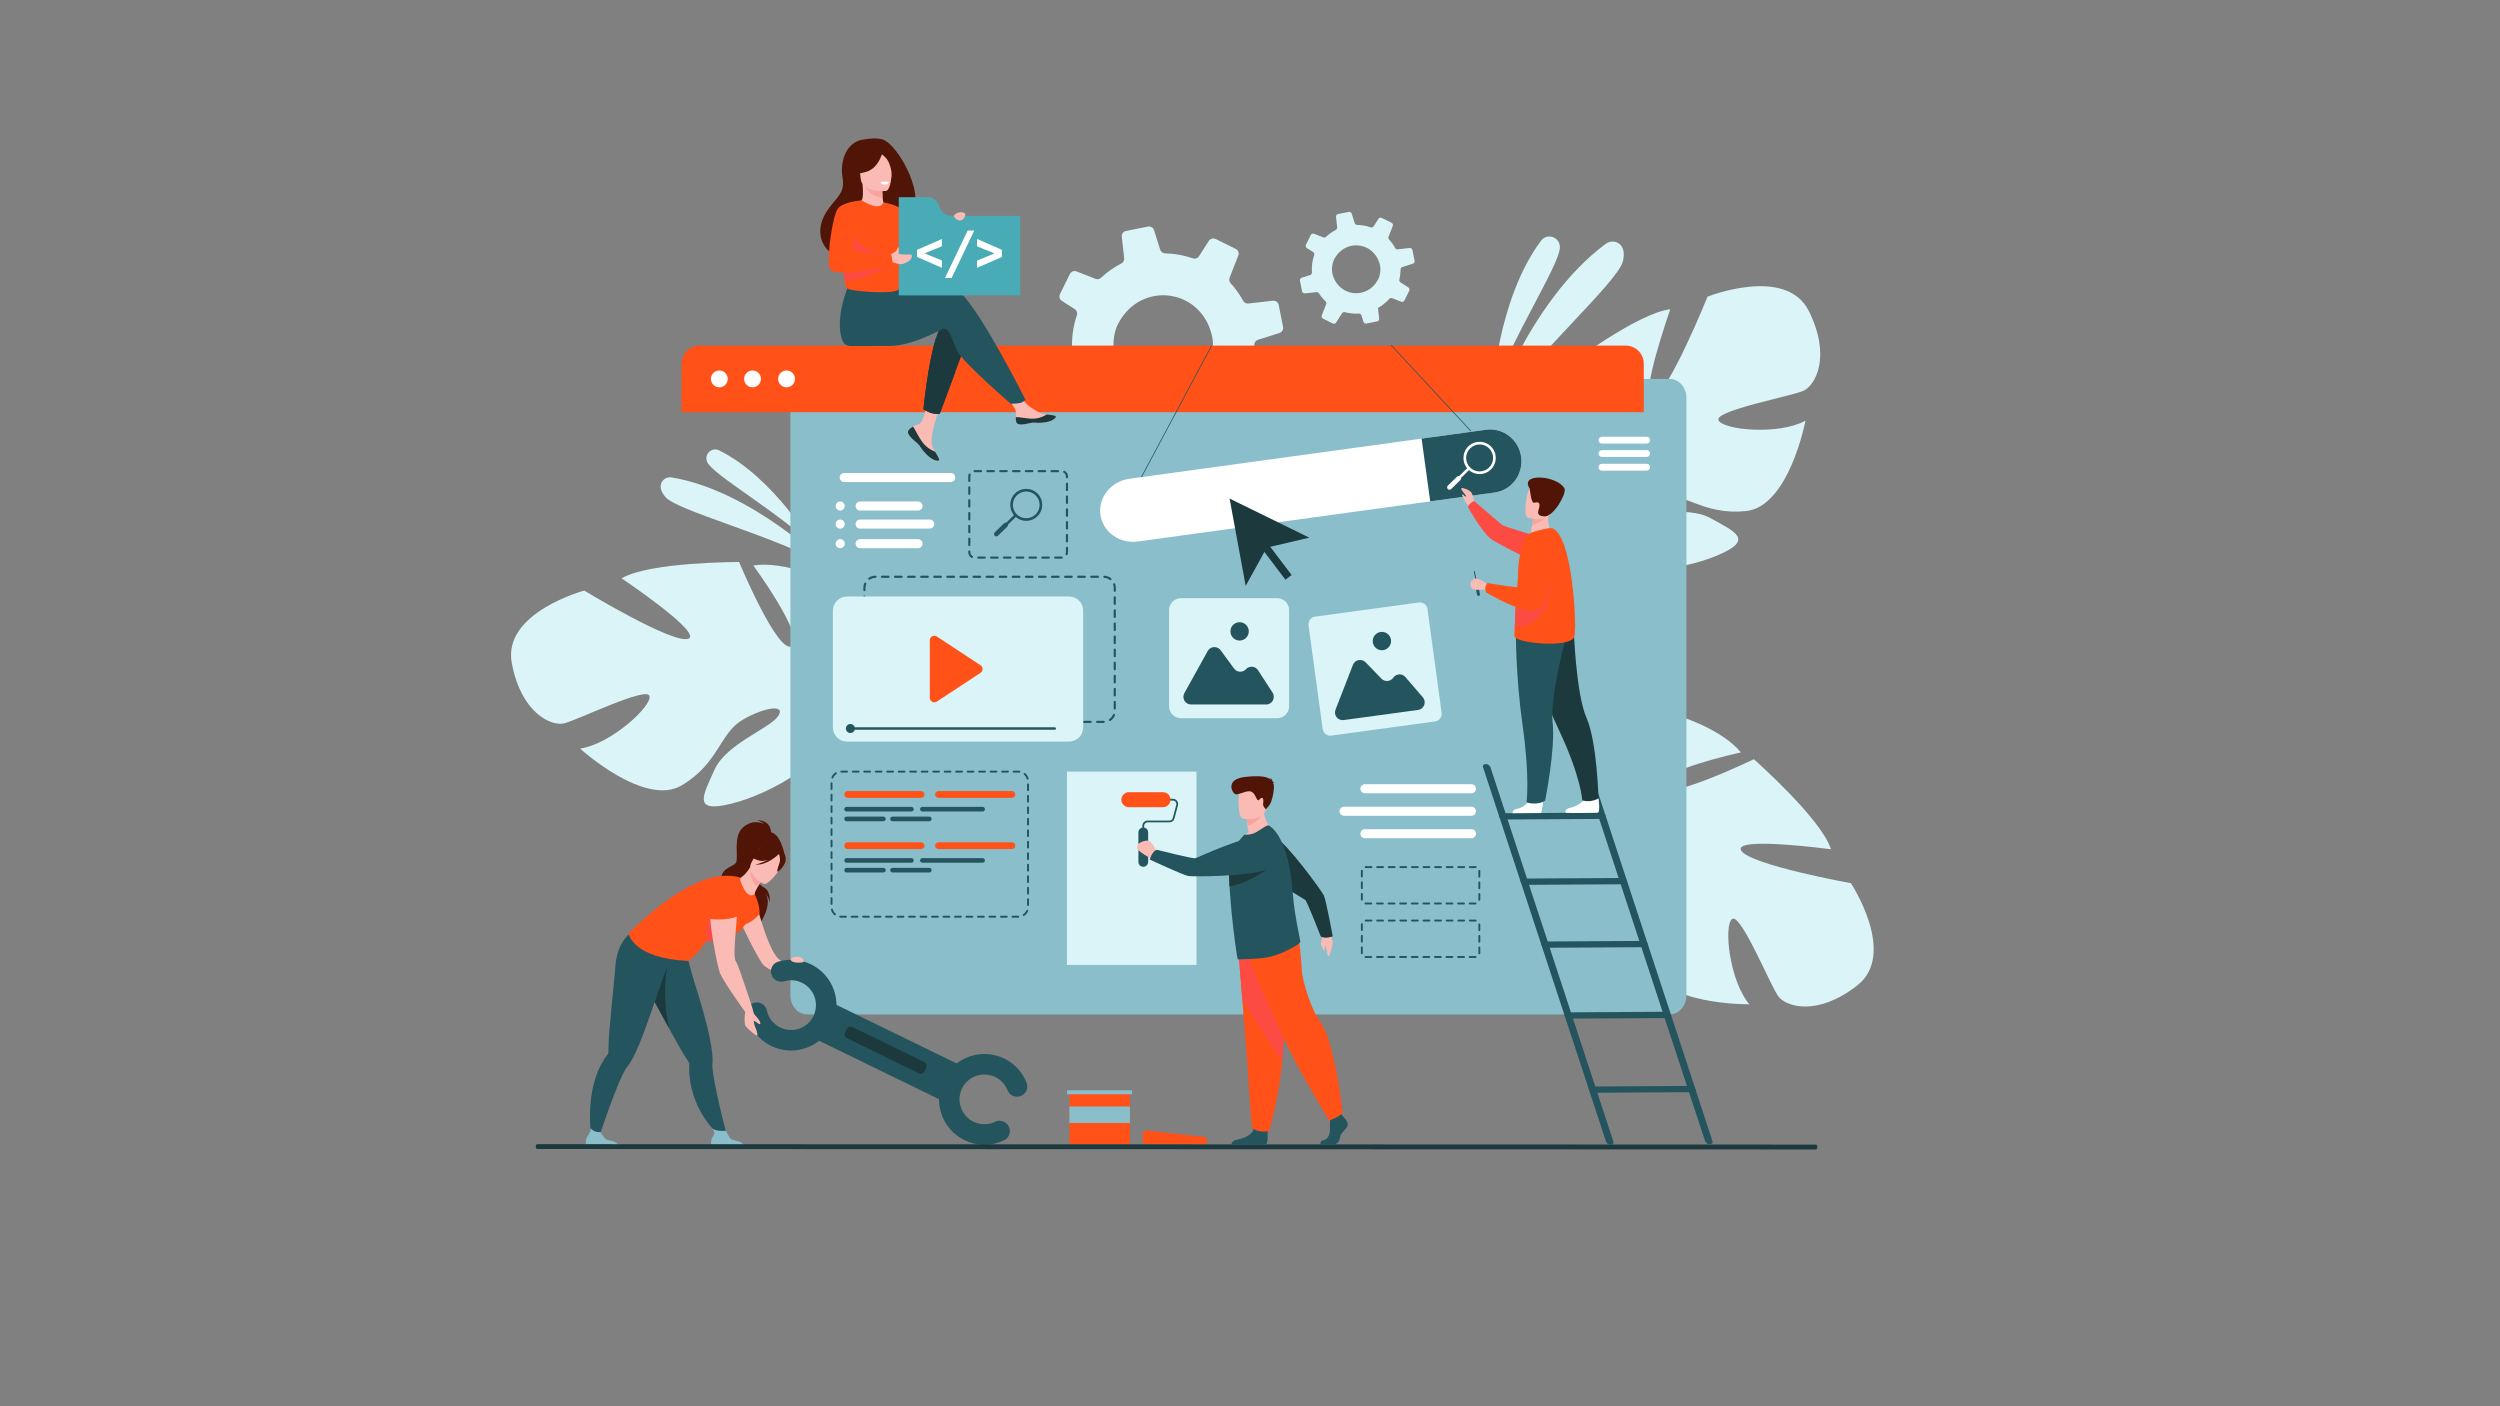 <?xml version="1.0" encoding="utf-8"?>
<!-- Generator: Adobe Illustrator 25.3.1, SVG Export Plug-In . SVG Version: 6.00 Build 0)  -->
<svg version="1.1" id="Layer_1" xmlns="http://www.w3.org/2000/svg" xmlns:xlink="http://www.w3.org/1999/xlink" x="0px" y="0px"
	 viewBox="0 0 1920 1080" style="enable-background:new 0 0 1920 1080;" xml:space="preserve">
<rect x="0" y="0" width="1920" height="1080" fill="#808080" stroke="none"/>
<style type="text/css">
	.st0{fill:#DAF4F7;}
	.st1{fill:#89BECA;}
	.st2{fill:#FF5118;}
	.st3{fill:#FFFFFF;}
	.st4{fill:#501506;}
	.st5{fill:#FABBB4;}
	.st6{fill:#24555E;}
	.st7{fill:#1C3A3E;}
	.st8{fill:#FC4B42;}
	.st9{fill:#F8A39F;}
	.st10{fill:#49ABB5;}
</style>
<path class="st0" d="M812.44,302.56l18.16-2.05c1.51-0.16,2.99,0.55,3.81,1.83c1.05,1.63,2.18,3.23,3.38,4.8
	c2.23,2.91,4.63,5.6,7.19,8.03c1.2,1.14,1.6,2.87,0.99,4.4l-6.97,17.79c-0.76,1.89,0.08,4.06,1.93,4.98l15.65,7.75
	c1.78,0.87,3.9,0.27,4.98-1.38l9.46-14.83c0.89-1.46,2.66-2.14,4.36-1.69c7.19,1.9,14.67,2.64,22.16,2.21
	c1.81-0.1,3.49,1.07,4.03,2.79l3.21,10.21c0.63,1.93,2.6,3.13,4.62,2.74l17-3.44c0.35-0.07,0.68-0.17,0.98-0.33
	c1.47-0.7,2.38-2.3,2.17-3.98l-1.51-13.57l-0.38-3.31c2.83-1.59,5.6-3.42,8.24-5.44c3.56-2.73,6.8-5.75,9.67-8.95
	c1.1-1.22,2.82-1.66,4.35-1.05l14.32,5.63c1.96,0.76,4.18-0.09,5.1-1.97l5.93-11.96l1.69-3.43c0.93-1.87,0.31-4.16-1.45-5.27
	l-12.39-7.92c-1.45-0.9-2.16-2.62-1.75-4.24c1.15-4.88,1.8-9.88,1.89-14.87c0.04-0.44,0.04-0.83,0.04-1.26
	c-0.01-0.14,0.01-0.28,0.03-0.42c0.15-1.6,1.27-2.93,2.81-3.41l16.57-5.24c0.19-0.05,0.37-0.14,0.54-0.21
	c1.61-0.78,2.53-2.6,2.19-4.39l-3.4-16.95c-0.41-2.05-2.31-3.43-4.4-3.21l-18.95,2.14c-1.61,0.2-3.15-0.63-3.91-2.05
	c-1.71-3.11-3.69-6.15-5.93-9.07c-1.19-1.55-2.43-3.04-3.72-4.46c-1.04-1.16-1.35-2.81-0.78-4.26l6.69-17.1
	c0.75-1.88-0.08-4.04-1.91-4.95l-15.49-7.65c-1.87-0.93-4.14-0.32-5.29,1.47l-7.49,11.73c-1,1.57-2.93,2.25-4.69,1.66
	c-6.88-2.39-14.1-3.66-21.37-3.84c-1.72-0.01-3.25-1.15-3.77-2.82l-4.72-14.93c-0.63-2-2.68-3.2-4.74-2.8l-16.89,3.38
	c-2.03,0.4-3.41,2.31-3.16,4.33l0.08,0.79l1.76,15.77c0.19,1.69-0.67,3.28-2.19,4.07l-0.02,0.01c-3.62,1.87-7.12,4.08-10.48,6.66
	c-1.79,1.37-3.47,2.81-5.11,4.32c-1.12,1.06-2.74,1.37-4.18,0.82l-14.54-5.71c-1.99-0.79-4.25,0.09-5.18,1.99l-7.62,15.43
	c-0.21,0.44-0.33,0.91-0.39,1.36c-0.15,1.47,0.53,2.99,1.83,3.83l9.91,6.3c1.21,0.78,1.91,2.16,1.85,3.56
	c-0.02,0.37-0.08,0.74-0.2,1.11c-3.01,8.85-4.22,18.19-3.57,27.53c0.13,1.58-0.74,3.06-2.12,3.79c-0.2,0.1-0.41,0.19-0.63,0.26
	l-13.42,4.24c-1.94,0.61-3.12,2.59-2.73,4.61l0.08,0.39l3.3,16.52C808.41,301.4,810.33,302.79,812.44,302.56z M928.65,250.98
	c1.04,2.6,1.88,5.4,2.47,8.39c1.11,5.71-0.05,14.72-2.63,19.94c-0.27,0.56-0.56,1.11-0.84,1.65c-17.77,32.99-64.36,26.43-72.04-10.8
	c-0.99-4.87-0.37-11.96,1.37-17.39c0.42-1.25,0.87-2.43,1.39-3.43c2.37-4.74,5.31-8.7,8.67-11.93
	C886.17,219.04,918.14,225.05,928.65,250.98z"/>
<path class="st0" d="M1389.21,238.93c-17.44-35.15-77.82-11.09-77.82-11.09s-29.65,73.46-41.72,77.47
	c-12.07,4.01,13.09-67.76,13.09-67.76c-24.45,2.44-79.74,44-79.74,44s18.94,75.07,6.25,75.98c-12.69,0.91-13.37-67.33-13.37-67.33
	c-21.83,11.58-38.12,42.97-38.12,42.97c-18.32,49.49,46.17,70.46,46.17,70.46s6,26.16-4.25,59.57l0,0c0,0-2.56,6.3-4.41,16.51
	l6.33-1.26c0.18-1.8,0.42-3.55,0.74-5.25c0-0.01,0-0.02,0.01-0.03c0-0.02,0.01-0.05,0.01-0.07c0.24-1.06,0.59-2.58,1.03-4.43
	c0,0,0,0,0-0.01c0,0,0,0,0-0.01c1.18-4.17,1.93-7.23,2.36-9.41c0-0.01,0-0.01,0-0.02c3.43-13.03,8.7-30.17,13.63-34.53
	c0,0-0.9-0.85-1.93-2.63c0.62,0.84,1.26,1.72,1.93,2.63c15.45,21.06,70.38,14.17,99.33,1.99c28.95-12.19,14.1-18.09-4.89-28.67
	c-19-10.59-52.32-0.18-63.46-3.6c-11.14-3.42,2.49-11.76,22.92-14.21c20.43-2.45,34.49,15.67,67.6,12.31
	c33.12-3.36,45.73-69.42,45.73-69.42c-21.06,11.42-63.76,7.04-66.84-0.4c-3.09-7.43,56.66-18.49,65.48-22.66
	C1394.09,295.88,1406.65,274.08,1389.21,238.93z"/>
<path class="st0" d="M393.03,509.07c-7.1-38.59,55.66-55.5,55.66-55.5s67.75,41.05,79.82,37.02c12.07-4.03-51.08-46.4-51.08-46.4
	c21.04-12.69,90.2-12.56,90.2-12.56s29.82,71.45,40.53,64.57c10.71-6.87-29.63-61.91-29.63-61.91
	c24.42-3.81,56.26,11.56,56.26,11.56c44.32,28.64,5.25,84.08,5.25,84.08s10.87,24.54,39.1,45.14l0,0c0,0,5.83,3.51,13.42,10.58
	l-5.82,2.79c-1.22-1.33-2.47-2.59-3.74-3.76c-0.01-0.01-0.01-0.02-0.02-0.02c-0.02-0.02-0.04-0.03-0.06-0.05
	c-0.83-0.71-2.01-1.71-3.48-2.93c0,0,0,0-0.01,0c0,0-0.01,0-0.01-0.01c-3.44-2.63-5.88-4.63-7.53-6.12c-0.01,0-0.01-0.01-0.01-0.01
	c-10.56-8.38-25.05-18.94-31.6-19.48c0,0,0.21-1.21-0.03-3.27c0.01,1.04,0.02,2.13,0.03,3.27c0.26,26.12-47.86,53.52-78.34,61.11
	c-30.48,7.59-22.13-6.03-13.26-25.89c8.86-19.86,41.78-31.5,48.65-40.91c6.87-9.41-9.04-7.92-26.86,2.36
	c-17.82,10.28-18.22,33.21-46.74,50.36c-28.53,17.15-78.21-28.17-78.21-28.17c23.7-3.47,55.26-32.57,53.28-40.37
	c-1.98-7.8-56.44,19.14-66,21.09C423.25,557.59,400.13,547.66,393.03,509.07z"/>
<path class="st0" d="M1426.44,756.75c30.88-24.2-4.93-78.45-4.93-78.45s-77.95-14.13-84.32-25.15c-6.37-11.01,69-0.93,69-0.93
	c-7.35-23.45-59.25-69.16-59.25-69.16s-69.67,33.77-73.14,21.53c-3.47-12.24,63.21-26.75,63.21-26.75
	c-15.76-19.03-49.8-28.61-49.8-28.61c-52.18-7.9-59.63,59.5-59.63,59.5s-24.4,11.18-59.19,7.91l0,0c0,0-6.69-1.23-17.06-0.97
	l2.51,5.94c1.8-0.19,3.57-0.31,5.3-0.34c0.01-0.01,0.02,0,0.03,0c0.02,0,0.05,0,0.07,0c1.09,0.02,2.64,0.05,4.55,0.11
	c0,0,0,0,0.01,0c0,0,0.01,0,0.01,0c4.32,0.31,7.47,0.43,9.69,0.4c0.01,0,0.01,0,0.02,0c13.46,0.72,31.31,2.4,36.57,6.34
	c0,0,0.65-1.05,2.19-2.43c-0.7,0.77-1.42,1.58-2.19,2.43c-17.49,19.4,0.4,71.8,18.2,97.67c17.8,25.88,20.57,10.14,27.08-10.6
	c6.52-20.75-10.43-51.27-9.34-62.87s12.02,0.05,18.56,19.56c6.54,19.51-8.35,36.95,1.65,68.69c10.01,31.75,77.25,30.71,77.25,30.71
	c-15.46-18.3-19.82-61.01-13.17-65.54c6.65-4.53,29.6,51.73,35.47,59.52C1371.67,773.07,1395.56,780.95,1426.44,756.75z"/>
<g>
	<path class="st0" d="M1146.1,302.49c0,0,3.62-72.3,37.42-117.62c4.49-6.02,14.09-3.05,14.45,4.46c0.01,0.13,0.01,0.25,0.02,0.38
		C1198.38,202.53,1160.96,259.32,1146.1,302.49z"/>
	<path class="st0" d="M1143.05,323.32c0,0,30.44-92.15,90.25-136.1c3.65-2.68,8.87-2.16,11.69,1.39c1.83,2.31,2.84,6.04,1.38,12.08
		C1242.47,216.8,1176.37,274.67,1143.05,323.32z"/>
</g>
<g>
	<path class="st0" d="M625.29,419.92c0,0-30.34-52.91-73.03-74.04c-5.67-2.81-11.74,3.09-9.15,8.87c0.04,0.1,0.09,0.19,0.13,0.29
		C547.85,364.82,597.64,393.18,625.29,419.92z"/>
	<path class="st0" d="M635.55,434.4c0,0-58.06-57.58-119.77-67.74c-3.76-0.62-7.49,1.77-8.25,5.5c-0.49,2.43,0.17,5.62,3.58,9.6
		C520.19,392.38,591.94,410.59,635.55,434.4z"/>
</g>
<path class="st1" d="M1295.16,305.54v459.01c0,8.03-5.8,14.54-12.94,14.54H619.97c-7.15,0-12.94-6.51-12.94-14.54V305.54
	c0-8.04,5.8-14.54,12.94-14.54h662.25C1289.36,290.99,1295.16,297.5,1295.16,305.54z"/>
<path class="st2" d="M1262.43,279.33v37.22H523.35v-37.22c0-7.68,6.23-13.9,13.9-13.9h711.27
	C1256.2,265.43,1262.43,271.65,1262.43,279.33z"/>
<g>
	<path class="st3" d="M545.96,290.99c0-3.57,2.9-6.47,6.47-6.47s6.47,2.9,6.47,6.47c0,3.57-2.9,6.47-6.47,6.47
		S545.96,294.57,545.96,290.99z"/>
	<path class="st3" d="M571.47,290.99c0-3.57,2.9-6.47,6.47-6.47c3.57,0,6.47,2.9,6.47,6.47c0,3.57-2.9,6.47-6.47,6.47
		C574.36,297.46,571.47,294.57,571.47,290.99z"/>
	<path class="st3" d="M597.61,290.99c0-3.57,2.9-6.47,6.47-6.47c3.57,0,6.47,2.9,6.47,6.47c0,3.57-2.9,6.47-6.47,6.47
		C600.51,297.46,597.61,294.57,597.61,290.99z"/>
</g>
<path class="st0" d="M1002.16,225.33l8.85-1c0.74-0.08,1.45,0.27,1.86,0.89c0.51,0.8,1.06,1.57,1.65,2.34
	c1.09,1.42,2.25,2.73,3.5,3.91c0.59,0.56,0.78,1.4,0.48,2.14l-3.39,8.66c-0.37,0.92,0.04,1.98,0.94,2.42l7.62,3.77
	c0.87,0.43,1.9,0.13,2.42-0.67l4.61-7.22c0.43-0.71,1.29-1.04,2.12-0.82c3.5,0.93,7.15,1.29,10.79,1.07
	c0.88-0.05,1.7,0.52,1.96,1.36l1.56,4.97c0.31,0.94,1.27,1.52,2.25,1.34l8.28-1.67c0.17-0.03,0.33-0.08,0.48-0.16
	c0.72-0.34,1.16-1.12,1.06-1.94l-0.74-6.61l-0.18-1.61c1.38-0.77,2.73-1.66,4.01-2.65c1.73-1.33,3.31-2.8,4.71-4.36
	c0.54-0.59,1.37-0.81,2.12-0.51l6.98,2.74c0.96,0.37,2.04-0.04,2.48-0.96l2.89-5.83l0.82-1.67c0.45-0.91,0.15-2.02-0.71-2.57
	l-6.03-3.86c-0.7-0.44-1.05-1.27-0.85-2.07c0.56-2.38,0.88-4.81,0.92-7.24c0.02-0.21,0.02-0.41,0.02-0.61c0-0.07,0-0.14,0.01-0.21
	c0.08-0.78,0.62-1.43,1.37-1.66l8.07-2.55c0.09-0.02,0.18-0.07,0.26-0.1c0.78-0.38,1.23-1.26,1.06-2.14l-1.66-8.25
	c-0.2-1-1.12-1.67-2.14-1.56l-9.23,1.04c-0.78,0.1-1.53-0.31-1.9-1c-0.83-1.52-1.79-2.99-2.89-4.42c-0.58-0.76-1.18-1.48-1.81-2.17
	c-0.51-0.57-0.66-1.37-0.38-2.07l3.26-8.33c0.36-0.92-0.04-1.97-0.93-2.41l-7.55-3.72c-0.91-0.45-2.02-0.15-2.57,0.71l-3.65,5.71
	c-0.49,0.77-1.43,1.09-2.28,0.81c-3.35-1.16-6.87-1.78-10.41-1.87c-0.84-0.01-1.58-0.56-1.84-1.37l-2.3-7.27
	c-0.31-0.98-1.31-1.56-2.31-1.36l-8.23,1.65c-0.99,0.2-1.66,1.13-1.54,2.11l0.04,0.39l0.86,7.68c0.09,0.82-0.33,1.6-1.06,1.98
	l-0.01,0.01c-1.76,0.91-3.47,1.99-5.1,3.24c-0.87,0.67-1.69,1.37-2.49,2.1c-0.55,0.52-1.34,0.67-2.03,0.4l-7.08-2.78
	c-0.97-0.38-2.07,0.05-2.52,0.97l-3.71,7.51c-0.1,0.21-0.16,0.44-0.19,0.66c-0.07,0.72,0.26,1.45,0.89,1.86l4.83,3.07
	c0.59,0.38,0.93,1.05,0.9,1.73c-0.01,0.18-0.04,0.36-0.1,0.54c-1.47,4.31-2.05,8.86-1.74,13.4c0.06,0.77-0.36,1.49-1.03,1.85
	c-0.1,0.05-0.2,0.09-0.31,0.13l-6.53,2.06c-0.95,0.3-1.52,1.26-1.33,2.24l0.04,0.19l1.61,8.05
	C1000.2,224.77,1001.13,225.45,1002.16,225.33z M1058.75,200.21c0.51,1.27,0.91,2.63,1.2,4.09c0.54,2.78-0.02,7.17-1.28,9.71
	c-0.13,0.27-0.27,0.54-0.41,0.81c-8.66,16.07-31.35,12.87-35.08-5.26c-0.48-2.37-0.18-5.82,0.66-8.47c0.21-0.61,0.43-1.18,0.68-1.67
	c1.16-2.31,2.59-4.24,4.22-5.81C1038.07,184.66,1053.63,187.59,1058.75,200.21z"/>
<path class="st4" d="M592.26,640.63c0,0,0.99-10.74-11.02-10.74c0,0,3.64,0.99,5.52,2.96c0,0-7.66-4.49-15.99,2.41
	c-8.33,6.91-3.15,24.22-5.69,27.51s-12.4,3.95-11.19,14.58c1.21,10.63,31.31,23.95,29.38,32.75c0,0,11.8-17.34,3.36-25.26
	c0,0,4.11,3.87,4.53,8.48c0,0,1.12-8.99-4.6-11.86c-5.06-2.54-9.21-11.85-8.77-13.51C578.23,666.28,592.26,640.63,592.26,640.63z"/>
<path class="st5" d="M580.44,692.21c0,0,8.97,37.09,17.77,44.51c5.29,4.46,21.02,14.69,21.02,14.69l-6.54,2.37
	c0,0-21.82-7.37-26.7-13.11c-4.88-5.74-18.26-34.52-18.26-34.52L580.44,692.21z"/>
<path class="st6" d="M496.17,757.38c0.08,0.14,0.16,0.29,0.25,0.44c1.96,3.41,6.46,11.77,11.42,20.91c2.35,4.34,4.8,8.86,7.13,13.1
	c4.01,7.33,7.66,13.87,9.79,17.32c2.17,3.51,3.76,5.98,4.41,6.96c0.01,0.01,0.01,0.01,0.01,0.01c0.19,0.3,0.24,0.66,0.21,1.02
	c-0.23,3.1-0.16,6.17,0.14,9.2c2.99,29.75,23.05,45.69,23.05,45.69l5.96,0.88c0,0-8.44-31.27-10.93-48.95
	c-0.42-3-0.6-5.42-0.46-7.01c0.44-4.61-0.38-11.37-1.93-19.13c-2.75-13.8-7.81-30.73-12.2-44.29c-0.28-0.87-8.67-31.21-8.67-31.21
	c-7.04,6.15-32.72,8.69-32.72,8.69S487.29,741.59,496.17,757.38z"/>
<path class="st1" d="M571.06,880.45h-24.89c0,0-0.6-3.79,0.7-6.67c1.25-2.76,3.02-2.85,0.23-7.18c1.58,1.63,6.67,2.3,10.27,1.82
	c0.44,0.71,2.84,5.51,4.32,6.57C563.31,876.16,570.56,875.74,571.06,880.45z"/>
<path class="st7" d="M496.17,757.38c0.08,0.14,0.16,0.29,0.25,0.44c1.96,3.41,12.57,23.01,17.53,32.15
	c-5.74-23.63-1.75-47.27-1.75-47.27L496.17,757.38z"/>
<path class="st4" d="M588.86,639.12c0.16-0.65-14.22,6.5-14.95,7.31c-6.74,7.48-4.82,17.24-0.96,17.34c2.48,0.06,2,4.18,2,4.18
	l27.57-11.66C602.52,656.28,599.2,636.92,588.86,639.12z"/>
<path class="st2" d="M579.59,686.64c0,0,4.2,8.38,3.67,15.19c0,0-5.06,7.99-18.18,10.01C565.08,711.83,576.37,686.63,579.59,686.64z
	"/>
<path class="st6" d="M515.58,732.86l0.08-4.66c-9.28,1.17-31.99-11.09-31.99-11.09s-9.71,6.46-11.03,24.89
	c-0.65,9-4.75,47.05-5.2,58.41c-0.17,4.12-0.22,7.06-0.24,8.23c0,0.01,0,0.01,0,0.01c-0.01,0.36-0.17,0.67-0.39,0.96
	c-1.92,2.44-3.58,5.02-5.03,7.71c-14.16,26.34-6.75,62.12-6.75,62.12l3.29-0.84c0,0,11.97-37.1,19.79-53.15
	c1.33-2.72,2.53-4.84,3.54-6.06c2.94-3.57,6.04-9.64,9.1-16.94C496.53,788.66,515.58,732.86,515.58,732.86z"/>
<path class="st1" d="M474.82,880.45h-24.89c0,0-0.6-3.79,0.7-6.67c1.25-2.76,3.2-4.02,2.73-7.36c1.58,1.63,4.16,3.45,7.76,2.97
	c0.44,0.72,2.85,4.54,4.32,5.6C467.07,876.16,474.32,875.74,474.82,880.45z"/>
<path class="st2" d="M563.4,717.18c-3.34,0.57,0.55,3.23-4.05,3.73c-6.55,0.71-13.3,1.2-16.85,2.62c-1.29,0.51-2.15,1.15-2.42,1.96
	c-1.53,4.61-11.25,12.54-11.25,12.54c-43.35-1.97-46.14-21.29-46.14-21.29c28.13-27.32,52.07-42.22,71.85-44.06
	c4.81-0.45,11.3,0.15,14.35,1.51c6.92,3.08,10.71,12.45,10.71,12.45S576.11,715.01,563.4,717.18z"/>
<path class="st8" d="M559.35,720.91c-6.55,0.71-13.3,1.2-16.85,2.62c-1.45-21.62,8.76-37.88,8.76-37.88S557.92,712.73,559.35,720.91
	z"/>
<path class="st5" d="M568.51,675.97c1.24,3.88,5.36,14.92,11.08,10.67c-0.19-0.82,1.01-3.22,2.42-5.66
	c1.81-3.11,3.97-6.29,3.97-6.29l-9.32-8.16l-0.56-0.49c-2.44,4.25-4.83,6.3-6.93,7.87C568.54,674.39,568.27,675.21,568.51,675.97z"
	/>
<path class="st9" d="M585.98,674.7c0,0-2.15,3.17-3.96,6.29c-5.79-3.57-5.8-10.74-5.35-14.45L585.98,674.7z"/>
<path class="st5" d="M586.24,678.79c0,0-14.06-7.82-9.05-16.51c5.01-8.68,6.56-15.54,15.75-10.91c9.19,4.63,9.01,8.94,8.04,12.24
	C600.02,666.92,590.03,680.6,586.24,678.79z"/>
<path class="st4" d="M603.36,658.55c-0.64-3.85-2.6-4.22-3.97-3.97c-5.19-8.59-13.68-5.24-13.68-5.24
	c-4.53,5.69-11.08,6.66-11.08,6.66s1.63,3.04,8.35,4.92c2.05,0.57,4.38,0.23,6.63-0.53c-4.66,2.6-9.54,3.6-9.54,3.6
	c8.86,0.81,17.29-7.29,18.16-8.16c0.41,1.26,1.13,3.88,0.7,5.8c-0.58,2.61-2.9,7.34-1.49,7.95
	C597.45,669.59,604.32,664.33,603.36,658.55z"/>
<g>
	
		<rect x="625.93" y="794.05" transform="matrix(0.899 0.438 -0.438 0.899 423.874 -218.016)" class="st6" width="116.72" height="30.61"/>
	<g>
		<path class="st6" d="M592.3,803.29c-9.63-4.7-16.47-13.39-18.78-23.87c-0.93-4.25,1.76-8.46,6.01-9.39
			c4.25-0.93,8.46,1.75,9.39,6.01c1.26,5.74,5.01,10.51,10.29,13.08c9.46,4.61,20.92,0.67,25.53-8.8c4.61-9.46,0.67-20.92-8.8-25.53
			c-4.3-2.1-9.19-2.5-13.77-1.15c-4.18,1.23-8.56-1.15-9.79-5.33c-1.23-4.18,1.15-8.56,5.33-9.79c8.37-2.47,17.3-1.73,25.14,2.1
			c17.28,8.42,24.48,29.33,16.06,46.61C630.49,804.51,609.58,811.71,592.3,803.29z"/>
	</g>
	<g>
		<path class="st6" d="M740.73,875.65c-17.28-8.42-24.48-29.33-16.06-46.61c8.42-17.28,29.33-24.48,46.61-16.06
			c7.85,3.83,13.93,10.4,17.14,18.51c1.6,4.05-0.39,8.63-4.43,10.23c-4.05,1.6-8.63-0.38-10.23-4.43
			c-1.76-4.44-5.09-8.04-9.39-10.14c-9.46-4.61-20.92-0.67-25.53,8.8c-4.61,9.46-0.67,20.92,8.8,25.53
			c5.28,2.57,11.34,2.59,16.64,0.05c3.92-1.88,8.63-0.23,10.52,3.7c1.88,3.93,0.23,8.63-3.7,10.52
			C761.43,880.38,750.36,880.35,740.73,875.65z"/>
	</g>
	<path class="st7" d="M705.69,824.3l-55.27-26.95c-1.59-0.77-2.25-2.7-1.48-4.29l1.41-2.88c0.77-1.59,2.7-2.25,4.29-1.48
		l55.27,26.95c1.59,0.77,2.25,2.7,1.48,4.29l-1.4,2.88C709.21,824.41,707.28,825.07,705.69,824.3z"/>
</g>
<path class="st5" d="M578.19,775.34c0,0,0.3,2.62,1.41,3.97c1.11,1.35,4.33,4.63,4.39,6.54c0,0-0.16,0.85-0.85,0.7
	c-0.69-0.16-3.09-2.53-4.32-2.36c0,0,0.66,3.84,1.31,4.92c0.65,1.08,1.85,5.16,1.46,6.09s-6.91-4.5-8.88-7.15
	c-1.97-2.66-0.03-13.43-0.03-13.43L578.19,775.34z"/>
<path class="st5" d="M565,681.98c0,0-16.46-0.9-19.39,9.44c-2.92,10.34,5.49,51.59,7.3,55.85c3.3,7.75,19.37,29.88,19.37,29.88
	l5.91-1.8c0,0-10.71-33.8-13.11-37.14C561.33,732.95,569.93,686.48,565,681.98z"/>
<path class="st2" d="M542.36,705.24c0.04,0.24,15.58,2.86,25.29-2.07c0,0,8.12-25.43-3.48-24.21c-11.6,1.22-18.47,4.87-18.76,10.42
	C545.12,694.93,542.36,705.24,542.36,705.24z"/>
<path class="st5" d="M611.14,734.87c-0.78,0.04-2.21,0.29-2.73,0.69c-0.9,0.69-1.91,1.9,0.1,2.9c3.02,1.5,9.05,0.84,8.81-0.07
	C616.59,735.53,615.5,734.67,611.14,734.87z"/>
<path class="st5" d="M698.03,330.04c-0.79,0.91-0.89,1.93-0.5,3.01c0,0,0,0.01,0.01,0.01c0.73,2.01,3.13,4.25,5.91,6.49
	c0.36,0.29,0.67,0.55,0.95,0.79c0.07,0.06,0.14,0.13,0.21,0.19c0.06,0.05,0.11,0.1,0.16,0.15c2.6,2.4,1.62,2.95,6.29,7.81
	c5.33,5.54,8.99,5.64,10.04,5.14c0.88-0.43-0.91-3.37-2.9-6.67c-0.1-0.16-0.19-0.32-0.29-0.48c-0.26-0.44-0.53-0.88-0.79-1.33
	c-2.33-3.98-1.73-5.84-1.18-11.76c0.45-4.81,7.48-26.86,7.48-26.86l-10.21-1.76c0,0-3.07,17.56-6.46,20.26
	c-1.81,1.44-3.84,1.46-5.58,2.53c-0.12,0.07-0.24,0.15-0.36,0.23C699.84,328.46,698.83,329.13,698.03,330.04z"/>
<path class="st7" d="M698.03,330.04c-0.79,0.91-0.89,1.93-0.5,3.01c0,0,0,0.01,0.01,0.01c0.89,2.01,3.23,4.24,5.92,6.47
	c0.35,0.29,0.66,0.56,0.94,0.81c0.07,0.06,0.14,0.13,0.21,0.19c0.06,0.05,0.11,0.1,0.16,0.15c2.6,2.4,1.62,2.95,6.29,7.81
	c5.33,5.54,8.99,5.64,10.04,5.14c0.88-0.43-0.91-3.37-2.9-6.67c-1.04-0.38-5.85-2.34-9.49-6.99c-3.21-4.09-5.35-9.35-7.53-12.4
	c-0.12,0.07-0.24,0.15-0.36,0.23C699.84,328.46,698.83,329.13,698.03,330.04z"/>
<path class="st5" d="M780.33,323.67c0.63,3.15,5.12,2.62,10.14,1.4c5.02-1.23,3.82,0.23,10.96-0.56c7.14-0.79,9.3-3.45,9.52-4.51
	c0.19-0.94-3.33-1.27-7.12-1.71c-0.48-0.05-0.95-0.11-1.43-0.17c-4.27-0.54-7.4-3.29-11.28-5.56c-3.68-2.14-9.16-10.88-9.16-10.88
	l-9.79,0.78c0,0,5.14,7.8,7.13,11.2c1.17,2,1.11,4.63,0.96,6.67C780.18,321.43,780.1,322.56,780.33,323.67z"/>
<path class="st7" d="M790.46,325.07c5.02-1.23,3.82,0.23,10.96-0.56c7.14-0.79,9.3-3.45,9.52-4.51c0.19-0.94-3.33-1.27-7.12-1.71
	l-0.04,0.07c0,0-4.28,3.04-10.23,3.18c-4.84,0.12-9.98-1.27-13.32-1.22c-0.08,1.11-0.15,2.24,0.08,3.35
	C780.96,326.82,785.45,326.3,790.46,325.07z"/>
<path class="st7" d="M742.8,261.06l-9.15,24.63l-11.95,32.16c0,0-3.24,0.31-6.35-0.58c-2.86-0.83-6.14-2.99-6.14-2.99
	s3.32-34.53,9.51-54.36c1.59-5.09,3.36-9.2,5.33-11.52C733.64,237.06,742.8,261.06,742.8,261.06z"/>
<path class="st6" d="M733.49,221.94c-6-1.93-23.1,0.55-40.28,3.91l-3.6-5.93l-37.11-2.9c0,0-12.25,27.16-5.54,44.46
	c0.99,2.54,2.94,4.17,6.28,4.23c0,0,0.54,0,0.54,0c0,0,22.09-0.01,29.26-0.01c18.46,0,39.06-12.69,41.73-13.22
	c4.36-0.87,6.11,7.85,10.47,17.01c4.36,9.16,41.01,40.57,41.01,40.57s5.63,0.06,7.96-0.82c2.5-0.94,3.42-2.16,3.42-2.16
	S747.02,226.3,733.49,221.94z"/>
<path class="st4" d="M677.32,106.94c-5.2-1.34-12.32-0.01-13.5,0.11c-14.12,1.39-18.87,17.14-16.73,29.36
	c1.97,11.28-3.75,14.4-10.38,23.31c-13.29,17.86-4.61,32.92,5.88,36.81c6.29,2.33,15.03-3.55,15.03-3.55
	c0.16,0.06,27.46-17.88,38.65-28C714.91,157.69,690.57,110.35,677.32,106.94z"/>
<path class="st5" d="M679.4,158.6c0.37,1.31-5.81,3.71-10.52,2.83c-4.44-0.83-9.41-6.02-8.38-6.51c1.7-0.81,2.84-2.81,1.91-13.66
	l0.84,0.1l14.19,1.62c0,0,0.04,4.42,0.37,8.56C678.09,155.02,678.8,156.47,679.4,158.6z"/>
<path class="st9" d="M677.45,142.98c0,0,0.04,4.42,0.37,8.56c-7.83,0.42-12.55-6.37-14.56-10.18L677.45,142.98z"/>
<path class="st5" d="M680.38,146.68c0,0-18.47,1.82-19.42-9.7c-0.96-11.52-3.98-19.04,7.76-20.69c11.75-1.65,14.41,2.55,15.66,6.32
	C685.64,126.39,685.16,145.91,680.38,146.68z"/>
<path class="st4" d="M678.4,114.48c0,0-2.33,14.07-12.84,17.41c-7.67,2.44-11.15,0.83-11.15,0.83s3.69-4.9,5.01-11.71
	c0.39-2.01,1.81-3.66,3.76-4.3C668.62,114.92,675.23,110.02,678.4,114.48z"/>
<path class="st4" d="M674.92,117.48c0,0,3.48,0.78,6.56,5.27c1.69,2.45,3.64,8.64,3.3,11.38c0,0,3.23-13.02-1.48-17.87
	C678.31,111.12,674.92,117.48,674.92,117.48z"/>
<path class="st2" d="M646.15,196.43c0.33,1.4,0.61,2.69,0.84,3.87c0.38,1.92,0.63,3.57,0.82,5.02c0.56,4.54,0.39,7.23,0.78,10.18
	c0.21,1.65,0.6,3.37,1.38,5.54c0.76,2.11,20.83,3.99,32.25,3.23c3.63-0.24,6.39-0.75,7.37-1.59c4.07-3.54,3.67,4.24,4.22-32.98
	c0.27-18.16-15.41-34.33-15.41-34.33s-1.25,7.76-16.8-1.47c-0.55-0.32-6.67,8.74-12.57,19.91
	C642.54,186.14,644.32,188.75,646.15,196.43z"/>
<path class="st7" d="M733.65,285.69l-11.95,32.16c0,0-3.24,0.31-6.35-0.58c-2.86-0.83-6.14-2.99-6.14-2.99s3.32-34.53,9.51-54.36
	L733.65,285.69z"/>
<path class="st2" d="M678.4,155.38c0,0,16,2.71,17.88,9.6c1.88,6.89,14.86,45.41,14.86,45.41s-10.06,3.43-13.81-0.33
	c-3.76-3.76-13.07-34.85-13.07-34.85L678.4,155.38z"/>
<path class="st3" d="M676.12,139.89c0,0,0.77,1.89,2.82,1.89c2.04,0,2.6-0.31,2.98-0.74c0.39-0.43,0.77-1.27,0.77-1.27
	S679.3,139.11,676.12,139.89z"/>
<path class="st8" d="M647.81,205.33c0.56,4.54,0.39,7.23,0.78,10.18c14.52,0.05,33.94-11.22,33.94-11.22L647.81,205.33z"/>
<path class="st8" d="M682.53,194.76c0,0-22.63-0.67-26.44-13.54c-4.19-14.13-8.88,5.81-8.88,5.81l2.5,12.73h24.82L682.53,194.76z"/>
<g>
	<path class="st10" d="M721.97,159.86l-1.22-3.03c-1.31-3.25-4.46-5.37-7.96-5.37h-22.56v14.31v61.11h93.31v-61.11h-52.8
		C726.89,165.78,723.42,163.44,721.97,159.86z"/>
	<g>
		<path class="st3" d="M704.31,197.33v-5.44l19.07-8.35v5.56l-13.32,5.48l13.32,5.48v5.63L704.31,197.33z"/>
		<path class="st3" d="M743.19,177.04h5.08l-17.45,36.48h-5.08L743.19,177.04z"/>
		<path class="st3" d="M769.47,191.89v5.44l-19.07,8.35v-5.55l13.32-5.48l-13.32-5.48v-5.63L769.47,191.89z"/>
	</g>
</g>
<path class="st5" d="M682.53,197.74l1.64-2.57c0,0,1.3-0.42,3.11-1.7c2.16-1.52,1.88-3.79,2.96-3.55l0.01,5l-0.12,0.02
	c4.64,1.24,10.06-0.11,10.17,1.05c0.3,3.18-2.16,4.61-4.22,5.6c-1.58,0.76-3.37,1.9-6.21,1.02c-2.08-0.65-5.35-1.31-5.35-1.31
	L682.53,197.74z"/>
<path class="st2" d="M661.6,153.91c0,0-14.69,0.96-18.36,6.69c-3.67,5.73-8.23,34.81-6.32,44.8c1.91,9.99,48.95-1.91,48.95-1.91
	l-1.5-8.67c0,0-27.15,0.16-28.69-3.38C653.62,186.74,661.6,153.91,661.6,153.91z"/>
<path class="st5" d="M732.5,165.74c-0.13,0.38,2.21,4.23,5.54,3.56c2.08-0.42,4.78-4.89,2.41-5.88
	C736.49,161.78,732.84,164.73,732.5,165.74z"/>
<g>
	<g>
		
			<rect x="845.21" y="316.25" transform="matrix(0.471 -0.882 0.882 0.471 198.59 964.191)" class="st6" width="115.84" height="0.56"/>
	</g>
	<g>
		
			<rect x="1099.2" y="253.4" transform="matrix(0.733 -0.68 0.68 0.733 90.185 826.984)" class="st6" width="0.56" height="90.21"/>
	</g>
	<g>
		<path class="st3" d="M1168.25,350.9c0.91,6.63-0.91,13.01-4.58,17.97c-3.66,4.95-9.17,8.47-15.65,9.36L873.86,415.9
			c-13.99,1.92-26.93-7.35-28.75-20.6c-0.91-6.63,1.12-13.04,5.14-18.04c4.01-5,10-8.58,17-9.55l274.17-37.67
			C1154.35,328.26,1166.43,337.65,1168.25,350.9z"/>
		<path class="st6" d="M1168.25,350.9c0.91,6.63-0.91,13.01-4.58,17.97c-3.66,4.95-9.17,8.47-15.65,9.36l-49.61,6.82l-6.62-48.19
			l49.61-6.82C1154.35,328.26,1166.43,337.65,1168.25,350.9z"/>
		<g>
			<g>
				<path class="st3" d="M1138.05,363.97c-0.61,0.08-1.23,0.12-1.86,0.12c-3.31-0.04-6.41-1.36-8.72-3.73
					c-4.78-4.89-4.69-12.75,0.2-17.53l0,0c4.89-4.78,12.75-4.69,17.53,0.2c4.78,4.89,4.69,12.75-0.2,17.53
					C1143.08,362.44,1140.66,363.61,1138.05,363.97z M1129.1,344.29c-4.08,3.99-4.16,10.56-0.17,14.64
					c1.93,1.98,4.52,3.09,7.29,3.12c2.76,0.03,5.38-1.01,7.36-2.95c4.08-3.99,4.16-10.56,0.17-14.64
					C1139.75,340.37,1133.19,340.3,1129.1,344.29L1129.1,344.29z"/>
			</g>
			
				<rect x="1121.13" y="357.1" transform="matrix(0.699 0.715 -0.715 0.699 599.355 -692.529)" class="st3" width="2.04" height="16.92"/>
			<path class="st3" d="M1111.9,375.57L1111.9,375.57c-0.7-0.72-0.69-1.87,0.03-2.58l7.13-6.96c0.72-0.7,1.87-0.69,2.58,0.03l0,0
				c0.7,0.72,0.69,1.87-0.03,2.58l-7.13,6.96C1113.76,376.31,1112.6,376.29,1111.9,375.57z"/>
		</g>
	</g>
</g>
<path class="st2" d="M707.39,612.74h-56.37c-1.44,0-2.61-1.17-2.61-2.61v0c0-1.44,1.17-2.61,2.61-2.61h56.37
	c1.44,0,2.61,1.17,2.61,2.61v0C710,611.57,708.83,612.74,707.39,612.74z"/>
<g>
	<path class="st6" d="M678.45,630.71h-28.26c-0.98,0-1.78-0.8-1.78-1.78l0,0c0-0.98,0.8-1.78,1.78-1.78h28.26
		c0.98,0,1.78,0.8,1.78,1.78l0,0C680.23,629.91,679.43,630.71,678.45,630.71z"/>
	<g>
		<path class="st6" d="M699.97,623.23h-49.78c-0.98,0-1.78-0.8-1.78-1.78v0c0-0.98,0.8-1.78,1.78-1.78h49.78
			c0.98,0,1.78,0.8,1.78,1.78l0,0C701.75,622.43,700.95,623.23,699.97,623.23z"/>
		<path class="st6" d="M754.64,623.23h-46.25c-0.98,0-1.78-0.8-1.78-1.78v0c0-0.98,0.8-1.78,1.78-1.78h46.25
			c0.98,0,1.78,0.8,1.78,1.78l0,0C756.43,622.43,755.63,623.23,754.64,623.23z"/>
		<path class="st6" d="M713.7,630.71h-28.26c-0.98,0-1.78-0.8-1.78-1.78l0,0c0-0.98,0.8-1.78,1.78-1.78h28.26
			c0.98,0,1.78,0.8,1.78,1.78l0,0C715.48,629.91,714.68,630.71,713.7,630.71z"/>
	</g>
</g>
<path class="st2" d="M777.14,612.74h-56.37c-1.44,0-2.61-1.17-2.61-2.61v0c0-1.44,1.17-2.61,2.61-2.61h56.37
	c1.44,0,2.61,1.17,2.61,2.61l0,0C779.75,611.57,778.58,612.74,777.14,612.74z"/>
<g>
	<path class="st2" d="M707.39,652.09h-56.37c-1.44,0-2.61-1.17-2.61-2.61l0,0c0-1.44,1.17-2.61,2.61-2.61h56.37
		c1.44,0,2.61,1.17,2.61,2.61v0C710,650.92,708.83,652.09,707.39,652.09z"/>
	<g>
		<path class="st6" d="M678.45,670.06h-28.26c-0.98,0-1.78-0.8-1.78-1.78l0,0c0-0.99,0.8-1.78,1.78-1.78h28.26
			c0.98,0,1.78,0.8,1.78,1.78l0,0C680.23,669.26,679.43,670.06,678.45,670.06z"/>
		<g>
			<path class="st6" d="M699.97,662.58h-49.78c-0.98,0-1.78-0.8-1.78-1.78v0c0-0.98,0.8-1.78,1.78-1.78h49.78
				c0.98,0,1.78,0.8,1.78,1.78l0,0C701.75,661.78,700.95,662.58,699.97,662.58z"/>
			<path class="st6" d="M754.64,662.58h-46.25c-0.98,0-1.78-0.8-1.78-1.78v0c0-0.98,0.8-1.78,1.78-1.78h46.25
				c0.98,0,1.78,0.8,1.78,1.78l0,0C756.43,661.78,755.63,662.58,754.64,662.58z"/>
			<path class="st6" d="M713.7,670.06h-28.26c-0.98,0-1.78-0.8-1.78-1.78l0,0c0-0.99,0.8-1.78,1.78-1.78h28.26
				c0.98,0,1.78,0.8,1.78,1.78l0,0C715.48,669.26,714.68,670.06,713.7,670.06z"/>
		</g>
	</g>
	<path class="st2" d="M777.14,652.09h-56.37c-1.44,0-2.61-1.17-2.61-2.61l0,0c0-1.44,1.17-2.61,2.61-2.61h56.37
		c1.44,0,2.61,1.17,2.61,2.61v0C779.75,650.92,778.58,652.09,777.14,652.09z"/>
</g>
<g>
	<polygon class="st7" points="1005.57,412.93 972.86,420.55 956.68,449.98 944.33,382.9 	"/>
	
		<rect x="976.15" y="412.38" transform="matrix(0.797 -0.604 0.604 0.797 -60.758 678.573)" class="st7" width="5.98" height="34.6"/>
</g>
<g>
	<path class="st0" d="M980.87,551.6H907c-5.07,0-9.18-4.11-9.18-9.18v-73.86c0-5.07,4.11-9.18,9.18-9.18h73.86
		c5.07,0,9.18,4.11,9.18,9.18v73.87C990.05,547.49,985.94,551.6,980.87,551.6z"/>
	<g>
		<path class="st6" d="M909.6,532.31L927.52,500c2.09-3.76,7.37-4.09,9.91-0.63l10.34,14.1c2.2,3,6.59,3.24,9.1,0.49l0,0
			c2.61-2.85,7.2-2.47,9.3,0.77l11.16,17.22c2.54,3.92-0.27,9.1-4.95,9.1h-57.62C910.26,541.06,907.42,536.23,909.6,532.31z"/>
		<path class="st6" d="M944.97,484.89c0-3.89,3.16-7.05,7.05-7.05c3.89,0,7.05,3.16,7.05,7.05c0,3.89-3.16,7.05-7.05,7.05
			C948.13,491.94,944.97,488.79,944.97,484.89z"/>
	</g>
</g>
<g>
	<path class="st0" d="M1102.15,554.08l-79.7,10.87c-3.23,0.44-6.2-1.82-6.64-5.04l-10.87-79.7c-0.44-3.23,1.82-6.2,5.04-6.64
		l79.7-10.87c3.23-0.44,6.2,1.82,6.64,5.04l10.87,79.7C1107.63,550.67,1105.37,553.64,1102.15,554.08z"/>
	<g>
		<path class="st6" d="M1025.67,545.04l13.39-34.44c1.56-4.01,6.75-5.05,9.73-1.96l12.15,12.57c2.58,2.67,6.97,2.32,9.09-0.74l0,0
			c2.2-3.17,6.8-3.42,9.32-0.49l13.38,15.56c3.05,3.54,0.96,9.05-3.67,9.68l-57.09,7.79
			C1027.51,553.63,1024.04,549.23,1025.67,545.04z"/>
		<path class="st6" d="M1054.31,493.29c-0.53-3.86,2.17-7.41,6.03-7.94c3.86-0.53,7.41,2.17,7.94,6.03
			c0.53,3.86-2.17,7.41-6.03,7.94C1058.39,499.85,1054.83,497.14,1054.31,493.29z"/>
	</g>
</g>
<g>
	<rect x="821.31" y="839.01" class="st2" width="46.48" height="39.85"/>
	<rect x="819.43" y="837.31" class="st1" width="49.93" height="3.08"/>
	<rect x="821.31" y="849.79" class="st1" width="46.48" height="12.66"/>
</g>
<path class="st2" d="M924.34,878.89h-43.89c-1.61,0-2.91-1.3-2.91-2.91v-4.87c0-1.73,1.51-3.08,3.23-2.89l43.89,4.87
	c1.47,0.16,2.59,1.41,2.59,2.89l0,0C927.25,877.59,925.95,878.89,924.34,878.89z"/>
<path class="st7" d="M1394.49,882.78l-981.8-0.34c-0.66,0-1.2-0.67-1.2-1.49l0-0.76c0-0.82,0.54-1.49,1.2-1.49l981.8,0.34
	c0.66,0,1.2,0.67,1.2,1.49v0.76C1395.69,882.11,1395.15,882.78,1394.49,882.78z"/>
<g>
	<path class="st6" d="M847.68,555.22h-5.06c-0.46,0-0.83-0.37-0.83-0.83c0-0.46,0.37-0.83,0.83-0.83h5.02
		c0.46,0,0.85,0.37,0.85,0.83C848.49,554.85,848.13,555.22,847.68,555.22z M837.59,555.22h-5.02c-0.46,0-0.83-0.37-0.83-0.83
		c0-0.46,0.37-0.83,0.83-0.83h5.02c0.46,0,0.83,0.37,0.83,0.83C838.43,554.85,838.05,555.22,837.59,555.22z M827.55,555.22h-5.02
		c-0.46,0-0.83-0.37-0.83-0.83c0-0.46,0.37-0.83,0.83-0.83h5.02c0.46,0,0.83,0.37,0.83,0.83
		C828.38,554.85,828.01,555.22,827.55,555.22z M817.5,555.22h-5.02c-0.46,0-0.83-0.37-0.83-0.83c0-0.46,0.37-0.83,0.83-0.83h5.02
		c0.46,0,0.83,0.37,0.83,0.83C818.33,554.85,817.96,555.22,817.5,555.22z M807.45,555.22h-5.02c-0.46,0-0.83-0.37-0.83-0.83
		c0-0.46,0.37-0.83,0.83-0.83h5.02c0.46,0,0.83,0.37,0.83,0.83C808.28,554.85,807.91,555.22,807.45,555.22z M797.41,555.22h-5.02
		c-0.46,0-0.83-0.37-0.83-0.83c0-0.46,0.37-0.83,0.83-0.83h5.02c0.46,0,0.83,0.37,0.83,0.83
		C798.24,554.85,797.86,555.22,797.41,555.22z M787.36,555.22h-5.02c-0.46,0-0.83-0.37-0.83-0.83c0-0.46,0.37-0.83,0.83-0.83h5.02
		c0.46,0,0.83,0.37,0.83,0.83C788.19,554.85,787.82,555.22,787.36,555.22z M777.31,555.22h-5.02c-0.46,0-0.83-0.37-0.83-0.83
		c0-0.46,0.37-0.83,0.83-0.83h5.02c0.46,0,0.83,0.37,0.83,0.83C778.14,554.85,777.77,555.22,777.31,555.22z M767.26,555.22h-5.02
		c-0.46,0-0.83-0.37-0.83-0.83c0-0.46,0.37-0.83,0.83-0.83h5.02c0.46,0,0.83,0.37,0.83,0.83
		C768.09,554.85,767.72,555.22,767.26,555.22z M757.22,555.22h-5.02c-0.46,0-0.83-0.37-0.83-0.83c0-0.46,0.37-0.83,0.83-0.83h5.02
		c0.46,0,0.83,0.37,0.83,0.83C758.05,554.85,757.68,555.22,757.22,555.22z M747.17,555.22h-5.02c-0.46,0-0.83-0.37-0.83-0.83
		c0-0.46,0.37-0.83,0.83-0.83h5.02c0.46,0,0.83,0.37,0.83,0.83C748,554.85,747.63,555.22,747.17,555.22z M737.12,555.22h-5.02
		c-0.46,0-0.83-0.37-0.83-0.83c0-0.46,0.37-0.83,0.83-0.83h5.02c0.46,0,0.83,0.37,0.83,0.83
		C737.95,554.85,737.58,555.22,737.12,555.22z M727.07,555.22h-5.02c-0.46,0-0.83-0.37-0.83-0.83c0-0.46,0.37-0.83,0.83-0.83h5.02
		c0.46,0,0.83,0.37,0.83,0.83C727.91,554.85,727.53,555.22,727.07,555.22z M717.03,555.22H712c-0.46,0-0.83-0.37-0.83-0.83
		c0-0.46,0.37-0.83,0.83-0.83h5.02c0.46,0,0.83,0.37,0.83,0.83C717.86,554.85,717.49,555.22,717.03,555.22z M706.98,555.22h-5.02
		c-0.46,0-0.83-0.37-0.83-0.83c0-0.46,0.37-0.83,0.83-0.83h5.02c0.46,0,0.83,0.37,0.83,0.83
		C707.81,554.85,707.44,555.22,706.98,555.22z M696.93,555.22h-5.02c-0.46,0-0.83-0.37-0.83-0.83c0-0.46,0.37-0.83,0.83-0.83h5.02
		c0.46,0,0.83,0.37,0.83,0.83C697.76,554.85,697.39,555.22,696.93,555.22z M686.89,555.22h-5.02c-0.46,0-0.83-0.37-0.83-0.83
		c0-0.46,0.37-0.83,0.83-0.83h5.02c0.46,0,0.83,0.37,0.83,0.83C687.72,554.85,687.34,555.22,686.89,555.22z M676.84,555.22h-4.48
		c-0.2,0-0.4-0.01-0.6-0.02c-0.46-0.03-0.81-0.42-0.78-0.88c0.03-0.46,0.42-0.81,0.88-0.78c0.16,0.01,0.33,0.02,0.49,0.02h4.48
		c0.46,0,0.83,0.37,0.83,0.83C677.67,554.85,677.3,555.22,676.84,555.22z M852.4,553.76c-0.27,0-0.53-0.13-0.69-0.36
		c-0.26-0.38-0.16-0.9,0.22-1.16c1.27-0.86,2.24-2.06,2.81-3.47c0.17-0.43,0.66-0.63,1.08-0.46c0.43,0.17,0.63,0.66,0.46,1.08
		c-0.69,1.72-1.87,3.18-3.41,4.23C852.73,553.71,852.56,553.76,852.4,553.76z M667.18,553.46c-0.18,0-0.36-0.06-0.51-0.17
		c-1.48-1.14-2.57-2.67-3.15-4.43c-0.15-0.44,0.09-0.91,0.53-1.05c0.43-0.14,0.91,0.09,1.05,0.53c0.48,1.44,1.38,2.7,2.59,3.64
		c0.36,0.28,0.43,0.8,0.15,1.17C667.68,553.35,667.43,553.46,667.18,553.46z M856.13,544.96c-0.46,0-0.83-0.37-0.83-0.83v-5.02
		c0-0.46,0.37-0.83,0.83-0.83c0.46,0,0.83,0.37,0.83,0.83v5.02C856.96,544.59,856.58,544.96,856.13,544.96z M663.88,544.45
		c-0.46,0-0.83-0.37-0.83-0.83v-5.02c0-0.46,0.37-0.83,0.83-0.83s0.83,0.37,0.83,0.83v5.02
		C664.71,544.08,664.34,544.45,663.88,544.45z M856.13,534.92c-0.46,0-0.83-0.37-0.83-0.83v-5.02c0-0.46,0.37-0.83,0.83-0.83
		c0.46,0,0.83,0.37,0.83,0.83v5.02C856.96,534.54,856.58,534.92,856.13,534.92z M663.88,534.4c-0.46,0-0.83-0.37-0.83-0.83v-5.02
		c0-0.46,0.37-0.83,0.83-0.83s0.83,0.37,0.83,0.83v5.02C664.71,534.03,664.34,534.4,663.88,534.4z M856.13,524.87
		c-0.46,0-0.83-0.37-0.83-0.83v-5.02c0-0.46,0.37-0.83,0.83-0.83c0.46,0,0.83,0.37,0.83,0.83v5.02
		C856.96,524.5,856.58,524.87,856.13,524.87z M663.88,524.36c-0.46,0-0.83-0.37-0.83-0.83v-5.02c0-0.46,0.37-0.83,0.83-0.83
		s0.83,0.37,0.83,0.83v5.02C664.71,523.99,664.34,524.36,663.88,524.36z M856.13,514.82c-0.46,0-0.83-0.37-0.83-0.83v-5.02
		c0-0.46,0.37-0.83,0.83-0.83c0.46,0,0.83,0.37,0.83,0.83v5.02C856.96,514.45,856.58,514.82,856.13,514.82z M663.88,514.31
		c-0.46,0-0.83-0.37-0.83-0.83v-5.02c0-0.46,0.37-0.83,0.83-0.83s0.83,0.37,0.83,0.83v5.02
		C664.71,513.94,664.34,514.31,663.88,514.31z M856.13,504.77c-0.46,0-0.83-0.37-0.83-0.83v-5.02c0-0.46,0.37-0.83,0.83-0.83
		c0.46,0,0.83,0.37,0.83,0.83v5.02C856.96,504.4,856.58,504.77,856.13,504.77z M663.88,504.26c-0.46,0-0.83-0.37-0.83-0.83v-5.02
		c0-0.46,0.37-0.83,0.83-0.83s0.83,0.37,0.83,0.83v5.02C664.71,503.89,664.34,504.26,663.88,504.26z M856.13,494.73
		c-0.46,0-0.83-0.37-0.83-0.83v-5.02c0-0.46,0.37-0.83,0.83-0.83c0.46,0,0.83,0.37,0.83,0.83v5.02
		C856.96,494.35,856.58,494.73,856.13,494.73z M663.88,494.22c-0.46,0-0.83-0.37-0.83-0.83v-5.02c0-0.46,0.37-0.83,0.83-0.83
		s0.83,0.37,0.83,0.83v5.02C664.71,493.84,664.34,494.22,663.88,494.22z M856.13,484.68c-0.46,0-0.83-0.37-0.83-0.83v-5.02
		c0-0.46,0.37-0.83,0.83-0.83c0.46,0,0.83,0.37,0.83,0.83v5.02C856.96,484.31,856.58,484.68,856.13,484.68z M663.88,484.17
		c-0.46,0-0.83-0.37-0.83-0.83v-5.02c0-0.46,0.37-0.83,0.83-0.83s0.83,0.37,0.83,0.83v5.02
		C664.71,483.8,664.34,484.17,663.88,484.17z M856.13,474.63c-0.46,0-0.83-0.37-0.83-0.83v-5.02c0-0.46,0.37-0.83,0.83-0.83
		c0.46,0,0.83,0.37,0.83,0.83v5.02C856.96,474.26,856.58,474.63,856.13,474.63z M663.88,474.12c-0.46,0-0.83-0.37-0.83-0.83v-5.02
		c0-0.46,0.37-0.83,0.83-0.83s0.83,0.37,0.83,0.83v5.02C664.71,473.75,664.34,474.12,663.88,474.12z M856.13,464.59
		c-0.46,0-0.83-0.37-0.83-0.83v-5.02c0-0.46,0.37-0.83,0.83-0.83c0.46,0,0.83,0.37,0.83,0.83v5.02
		C856.96,464.21,856.58,464.59,856.13,464.59z M663.88,464.07c-0.46,0-0.83-0.37-0.83-0.83v-5.02c0-0.46,0.37-0.83,0.83-0.83
		s0.83,0.37,0.83,0.83v5.02C664.71,463.7,664.34,464.07,663.88,464.07z M856.13,454.54c-0.46,0-0.83-0.37-0.83-0.83v-2.27
		c0-0.84-0.13-1.66-0.4-2.44c-0.15-0.44,0.09-0.91,0.52-1.05c0.44-0.15,0.91,0.09,1.05,0.52c0.32,0.96,0.48,1.96,0.48,2.97v2.27
		C856.96,454.17,856.58,454.54,856.13,454.54z M663.88,454.03c-0.46,0-0.83-0.37-0.83-0.83v-1.76c0-1.21,0.23-2.39,0.68-3.5
		c0.17-0.43,0.66-0.63,1.08-0.46c0.43,0.17,0.63,0.66,0.46,1.08c-0.37,0.91-0.56,1.88-0.56,2.87v1.76
		C664.71,453.65,664.34,454.03,663.88,454.03z M852.8,445.54c-0.18,0-0.35-0.06-0.51-0.17c-1.21-0.93-2.66-1.47-4.18-1.56
		c-0.46-0.03-0.81-0.42-0.78-0.88c0.03-0.46,0.43-0.81,0.88-0.78c1.86,0.11,3.62,0.77,5.09,1.9c0.36,0.28,0.43,0.8,0.15,1.17
		C853.3,445.43,853.05,445.54,852.8,445.54z M667.61,445.24c-0.27,0-0.53-0.13-0.69-0.37c-0.26-0.38-0.16-0.9,0.22-1.15
		c1.54-1.04,3.33-1.59,5.19-1.59c0,0,0,0,0,0c0.46,0,0.83,0.37,0.83,0.83c0,0.46-0.37,0.83-0.83,0.83c-1.53,0-3,0.46-4.27,1.31
		C667.94,445.19,667.77,445.24,667.61,445.24z M843.15,443.79h-5.02c-0.46,0-0.83-0.37-0.83-0.83s0.37-0.83,0.83-0.83h5.02
		c0.46,0,0.83,0.37,0.83,0.83S843.61,443.79,843.15,443.79z M833.1,443.79h-5.02c-0.46,0-0.83-0.37-0.83-0.83s0.37-0.83,0.83-0.83
		h5.02c0.46,0,0.83,0.37,0.83,0.83S833.56,443.79,833.1,443.79z M823.05,443.79h-5.02c-0.46,0-0.83-0.37-0.83-0.83
		s0.37-0.83,0.83-0.83h5.02c0.46,0,0.83,0.37,0.83,0.83S823.51,443.79,823.05,443.79z M813,443.79h-5.02
		c-0.46,0-0.83-0.37-0.83-0.83s0.37-0.83,0.83-0.83H813c0.46,0,0.83,0.37,0.83,0.83S813.46,443.79,813,443.79z M802.96,443.79h-5.02
		c-0.46,0-0.83-0.37-0.83-0.83s0.37-0.83,0.83-0.83h5.02c0.46,0,0.83,0.37,0.83,0.83S803.42,443.79,802.96,443.79z M792.91,443.79
		h-5.02c-0.46,0-0.83-0.37-0.83-0.83s0.37-0.83,0.83-0.83h5.02c0.46,0,0.83,0.37,0.83,0.83S793.37,443.79,792.91,443.79z
		 M782.86,443.79h-5.02c-0.46,0-0.83-0.37-0.83-0.83s0.37-0.83,0.83-0.83h5.02c0.46,0,0.83,0.37,0.83,0.83
		S783.32,443.79,782.86,443.79z M772.82,443.79h-5.02c-0.46,0-0.83-0.37-0.83-0.83s0.37-0.83,0.83-0.83h5.02
		c0.46,0,0.83,0.37,0.83,0.83S773.27,443.79,772.82,443.79z M762.77,443.79h-5.02c-0.46,0-0.83-0.37-0.83-0.83s0.37-0.83,0.83-0.83
		h5.02c0.46,0,0.83,0.37,0.83,0.83S763.23,443.79,762.77,443.79z M752.72,443.79h-5.02c-0.46,0-0.83-0.37-0.83-0.83
		s0.37-0.83,0.83-0.83h5.02c0.46,0,0.83,0.37,0.83,0.83S753.18,443.79,752.72,443.79z M742.67,443.79h-5.02
		c-0.46,0-0.83-0.37-0.83-0.83s0.37-0.83,0.83-0.83h5.02c0.46,0,0.83,0.37,0.83,0.83S743.13,443.79,742.67,443.79z M732.63,443.79
		h-5.02c-0.46,0-0.83-0.37-0.83-0.83s0.37-0.83,0.83-0.83h5.02c0.46,0,0.83,0.37,0.83,0.83S733.09,443.79,732.63,443.79z
		 M722.58,443.79h-5.02c-0.46,0-0.83-0.37-0.83-0.83s0.37-0.83,0.83-0.83h5.02c0.46,0,0.83,0.37,0.83,0.83
		S723.04,443.79,722.58,443.79z M712.53,443.79h-5.02c-0.46,0-0.83-0.37-0.83-0.83s0.37-0.83,0.83-0.83h5.02
		c0.46,0,0.83,0.37,0.83,0.83S712.99,443.79,712.53,443.79z M702.48,443.79h-5.02c-0.46,0-0.83-0.37-0.83-0.83s0.37-0.83,0.83-0.83
		h5.02c0.46,0,0.83,0.37,0.83,0.83S702.94,443.79,702.48,443.79z M692.44,443.79h-5.02c-0.46,0-0.83-0.37-0.83-0.83
		s0.37-0.83,0.83-0.83h5.02c0.46,0,0.83,0.37,0.83,0.83S692.9,443.79,692.44,443.79z M682.39,443.79h-5.02
		c-0.46,0-0.83-0.37-0.83-0.83s0.37-0.83,0.83-0.83h5.02c0.46,0,0.83,0.37,0.83,0.83S682.85,443.79,682.39,443.79z"/>
</g>
<g>
	<path class="st6" d="M1133.25,694.64h-4.48c-0.41,0-0.74-0.33-0.74-0.74c0-0.41,0.33-0.74,0.74-0.74h4.45
		c0.41,0,0.75,0.33,0.75,0.74C1133.97,694.31,1133.65,694.64,1133.25,694.64z M1124.31,694.64h-4.45c-0.41,0-0.74-0.33-0.74-0.74
		c0-0.41,0.33-0.74,0.74-0.74h4.45c0.41,0,0.74,0.33,0.74,0.74C1125.05,694.31,1124.72,694.64,1124.31,694.64z M1115.41,694.64
		h-4.45c-0.41,0-0.74-0.33-0.74-0.74c0-0.41,0.33-0.74,0.74-0.74h4.45c0.41,0,0.74,0.33,0.74,0.74
		C1116.15,694.31,1115.82,694.64,1115.41,694.64z M1106.51,694.64h-4.45c-0.41,0-0.74-0.33-0.74-0.74c0-0.41,0.33-0.74,0.74-0.74
		h4.45c0.41,0,0.74,0.33,0.74,0.74C1107.25,694.31,1106.92,694.64,1106.51,694.64z M1097.61,694.64h-4.45
		c-0.41,0-0.74-0.33-0.74-0.74c0-0.41,0.33-0.74,0.74-0.74h4.45c0.41,0,0.74,0.33,0.74,0.74
		C1098.35,694.31,1098.02,694.64,1097.61,694.64z M1088.71,694.64h-4.45c-0.41,0-0.74-0.33-0.74-0.74c0-0.41,0.33-0.74,0.74-0.74
		h4.45c0.41,0,0.74,0.33,0.74,0.74C1089.45,694.31,1089.12,694.64,1088.71,694.64z M1079.81,694.64h-4.45
		c-0.41,0-0.74-0.33-0.74-0.74c0-0.41,0.33-0.74,0.74-0.74h4.45c0.41,0,0.74,0.33,0.74,0.74
		C1080.55,694.31,1080.22,694.64,1079.81,694.64z M1070.91,694.64h-4.45c-0.41,0-0.74-0.33-0.74-0.74c0-0.41,0.33-0.74,0.74-0.74
		h4.45c0.41,0,0.74,0.33,0.74,0.74C1071.65,694.31,1071.32,694.64,1070.91,694.64z M1062.01,694.64h-4.45
		c-0.41,0-0.74-0.33-0.74-0.74c0-0.41,0.33-0.74,0.74-0.74h4.45c0.41,0,0.74,0.33,0.74,0.74
		C1062.74,694.31,1062.42,694.64,1062.01,694.64z M1053.11,694.64h-4.3c-0.06,0-0.13,0-0.19,0c-0.41-0.02-0.72-0.37-0.7-0.77
		c0.02-0.41,0.35-0.71,0.77-0.7c0.04,0,0.08,0,0.12,0h4.3c0.41,0,0.74,0.33,0.74,0.74C1053.84,694.31,1053.51,694.64,1053.11,694.64
		z M1136.12,691.82c-0.01,0-0.02,0-0.02,0c-0.41-0.01-0.73-0.35-0.71-0.76l0-0.07v-4.36c0-0.41,0.33-0.74,0.74-0.74
		c0.41,0,0.74,0.33,0.74,0.74l0,4.47C1136.85,691.51,1136.52,691.82,1136.12,691.82z M1045.9,691.7c-0.41,0-0.74-0.33-0.74-0.74
		v-4.45c0-0.41,0.33-0.74,0.74-0.74c0.41,0,0.74,0.33,0.74,0.74v4.45C1046.63,691.37,1046.3,691.7,1045.9,691.7z M1136.12,682.92
		c-0.41,0-0.74-0.33-0.74-0.74v-4.45c0-0.41,0.33-0.74,0.74-0.74c0.41,0,0.74,0.33,0.74,0.74v4.45
		C1136.86,682.59,1136.53,682.92,1136.12,682.92z M1045.9,682.8c-0.41,0-0.74-0.33-0.74-0.74v-4.45c0-0.41,0.33-0.74,0.74-0.74
		c0.41,0,0.74,0.33,0.74,0.74v4.45C1046.63,682.47,1046.3,682.8,1045.9,682.8z M1136.12,674.02c-0.41,0-0.74-0.33-0.74-0.74v-4.45
		c0-0.41,0.33-0.74,0.74-0.74c0.41,0,0.74,0.33,0.74,0.74v4.45C1136.86,673.69,1136.53,674.02,1136.12,674.02z M1045.9,673.9
		c-0.41,0-0.74-0.33-0.74-0.74v-4.34c0-0.05,0-0.09,0-0.14c0.02-0.41,0.34-0.73,0.77-0.71c0.41,0.02,0.72,0.36,0.71,0.77l0,0.08
		v4.34C1046.63,673.57,1046.3,673.9,1045.9,673.9z M1133.35,666.65c-0.01,0-0.02,0-0.03,0l-0.1,0h-4.31c-0.41,0-0.74-0.33-0.74-0.74
		c0-0.41,0.33-0.74,0.74-0.74h4.31c0.06,0,0.11,0,0.17,0c0.41,0.02,0.72,0.36,0.7,0.77
		C1134.07,666.34,1133.74,666.65,1133.35,666.65z M1124.45,666.65H1120c-0.41,0-0.74-0.33-0.74-0.74c0-0.41,0.33-0.74,0.74-0.74
		h4.45c0.41,0,0.74,0.33,0.74,0.74C1125.18,666.32,1124.85,666.65,1124.45,666.65z M1115.55,666.65h-4.45
		c-0.41,0-0.74-0.33-0.74-0.74c0-0.41,0.33-0.74,0.74-0.74h4.45c0.41,0,0.74,0.33,0.74,0.74
		C1116.28,666.32,1115.95,666.65,1115.55,666.65z M1106.65,666.65h-4.45c-0.41,0-0.74-0.33-0.74-0.74c0-0.41,0.33-0.74,0.74-0.74
		h4.45c0.41,0,0.74,0.33,0.74,0.74C1107.38,666.32,1107.05,666.65,1106.65,666.65z M1097.75,666.65h-4.45
		c-0.41,0-0.74-0.33-0.74-0.74c0-0.41,0.33-0.74,0.74-0.74h4.45c0.41,0,0.74,0.33,0.74,0.74
		C1098.48,666.32,1098.15,666.65,1097.75,666.65z M1088.85,666.65h-4.45c-0.41,0-0.74-0.33-0.74-0.74c0-0.41,0.33-0.74,0.74-0.74
		h4.45c0.41,0,0.74,0.33,0.74,0.74C1089.58,666.32,1089.25,666.65,1088.85,666.65z M1079.95,666.65h-4.45
		c-0.41,0-0.74-0.33-0.74-0.74c0-0.41,0.33-0.74,0.74-0.74h4.45c0.41,0,0.74,0.33,0.74,0.74
		C1080.68,666.32,1080.35,666.65,1079.95,666.65z M1071.04,666.65h-4.45c-0.41,0-0.74-0.33-0.74-0.74c0-0.41,0.33-0.74,0.74-0.74
		h4.45c0.41,0,0.74,0.33,0.74,0.74C1071.78,666.32,1071.45,666.65,1071.04,666.65z M1062.14,666.65h-4.45
		c-0.41,0-0.74-0.33-0.74-0.74c0-0.41,0.33-0.74,0.74-0.74h4.45c0.41,0,0.74,0.33,0.74,0.74
		C1062.88,666.32,1062.55,666.65,1062.14,666.65z M1053.24,666.65h-4.43c-0.41,0-0.74-0.33-0.74-0.74c0-0.41,0.32-0.74,0.73-0.74
		h4.45c0.41,0,0.74,0.33,0.74,0.74C1053.98,666.32,1053.65,666.65,1053.24,666.65z"/>
</g>
<g>
	<path class="st6" d="M815.37,429.06h-4.96c-0.46,0-0.83-0.37-0.83-0.83s0.37-0.83,0.83-0.83h4.92c0.46,0,0.85,0.37,0.85,0.83
		S815.83,429.06,815.37,429.06z M805.5,429.06h-4.92c-0.46,0-0.83-0.37-0.83-0.83s0.37-0.83,0.83-0.83h4.92
		c0.46,0,0.83,0.37,0.83,0.83S805.95,429.06,805.5,429.06z M795.65,429.06h-4.92c-0.46,0-0.83-0.37-0.83-0.83s0.37-0.83,0.83-0.83
		h4.92c0.46,0,0.83,0.37,0.83,0.83S796.11,429.06,795.65,429.06z M785.8,429.06h-4.92c-0.46,0-0.83-0.37-0.83-0.83
		s0.37-0.83,0.83-0.83h4.92c0.46,0,0.83,0.37,0.83,0.83S786.26,429.06,785.8,429.06z M775.95,429.06h-4.92
		c-0.46,0-0.83-0.37-0.83-0.83s0.37-0.83,0.83-0.83h4.92c0.46,0,0.83,0.37,0.83,0.83S776.41,429.06,775.95,429.06z M766.1,429.06
		h-4.92c-0.46,0-0.83-0.37-0.83-0.83s0.37-0.83,0.83-0.83h4.92c0.46,0,0.83,0.37,0.83,0.83S766.56,429.06,766.1,429.06z
		 M756.25,429.06h-4.92c-0.46,0-0.83-0.37-0.83-0.83s0.37-0.83,0.83-0.83h4.92c0.46,0,0.83,0.37,0.83,0.83
		S756.71,429.06,756.25,429.06z M746.49,428.53c-0.14,0-0.28-0.03-0.41-0.11c-1.54-0.87-2.5-2.52-2.5-4.28v-0.6
		c0-0.46,0.37-0.83,0.83-0.83s0.83,0.37,0.83,0.83v0.6c0,1.17,0.63,2.26,1.65,2.84c0.4,0.23,0.54,0.73,0.31,1.13
		C747.06,428.38,746.78,428.53,746.49,428.53z M819.17,426.41c-0.1,0-0.2-0.02-0.29-0.05c-0.43-0.16-0.65-0.64-0.49-1.07
		c0.14-0.37,0.21-0.75,0.21-1.15v-3.45c0-0.46,0.37-0.83,0.83-0.83s0.83,0.37,0.83,0.83v3.45c0,0.6-0.11,1.18-0.31,1.73
		C819.83,426.2,819.51,426.41,819.17,426.41z M744.42,419.44c-0.46,0-0.83-0.37-0.83-0.83v-4.92c0-0.46,0.37-0.83,0.83-0.83
		s0.83,0.37,0.83,0.83v4.92C745.25,419.07,744.88,419.44,744.42,419.44z M819.43,416.59c-0.46,0-0.83-0.37-0.83-0.83v-4.92
		c0-0.46,0.37-0.83,0.83-0.83s0.83,0.37,0.83,0.83v4.92C820.27,416.22,819.89,416.59,819.43,416.59z M744.42,409.59
		c-0.46,0-0.83-0.37-0.83-0.83v-4.92c0-0.46,0.37-0.83,0.83-0.83s0.83,0.37,0.83,0.83v4.92
		C745.25,409.22,744.88,409.59,744.42,409.59z M819.43,406.74c-0.46,0-0.83-0.37-0.83-0.83v-4.92c0-0.46,0.37-0.83,0.83-0.83
		s0.83,0.37,0.83,0.83v4.92C820.27,406.37,819.89,406.74,819.43,406.74z M744.42,399.74c-0.46,0-0.83-0.37-0.83-0.83v-4.92
		c0-0.46,0.37-0.83,0.83-0.83s0.83,0.37,0.83,0.83v4.92C745.25,399.37,744.88,399.74,744.42,399.74z M819.43,396.89
		c-0.46,0-0.83-0.37-0.83-0.83v-4.92c0-0.46,0.37-0.83,0.83-0.83s0.83,0.37,0.83,0.83v4.92
		C820.27,396.52,819.89,396.89,819.43,396.89z M744.42,389.89c-0.46,0-0.83-0.37-0.83-0.83v-4.92c0-0.46,0.37-0.83,0.83-0.83
		s0.83,0.37,0.83,0.83v4.92C745.25,389.52,744.88,389.89,744.42,389.89z M819.43,387.05c-0.46,0-0.83-0.37-0.83-0.83v-4.92
		c0-0.46,0.37-0.83,0.83-0.83s0.83,0.37,0.83,0.83v4.92C820.27,386.67,819.89,387.05,819.43,387.05z M744.42,380.04
		c-0.46,0-0.83-0.37-0.83-0.83v-4.92c0-0.46,0.37-0.83,0.83-0.83s0.83,0.37,0.83,0.83v4.92
		C745.25,379.67,744.88,380.04,744.42,380.04z M819.43,377.2c-0.46,0-0.83-0.37-0.83-0.83v-4.92c0-0.46,0.37-0.83,0.83-0.83
		s0.83,0.37,0.83,0.83v4.92C820.27,376.82,819.89,377.2,819.43,377.2z M744.42,370.2c-0.46,0-0.83-0.37-0.83-0.83v-3.44
		c0-0.6,0.11-1.19,0.32-1.75c0.16-0.43,0.64-0.64,1.07-0.48c0.43,0.16,0.64,0.64,0.48,1.07c-0.14,0.37-0.21,0.76-0.21,1.16v3.44
		C745.25,369.82,744.88,370.2,744.42,370.2z M819.43,367.35c-0.46,0-0.83-0.37-0.83-0.83v-0.59c0-1.18-0.64-2.27-1.67-2.84
		c-0.4-0.23-0.54-0.73-0.32-1.13c0.23-0.4,0.73-0.54,1.13-0.32c1.55,0.87,2.51,2.52,2.51,4.29v0.59
		C820.27,366.97,819.89,367.35,819.43,367.35z M812.51,362.67h-4.92c-0.46,0-0.83-0.37-0.83-0.83c0-0.46,0.37-0.83,0.83-0.83h4.92
		c0.46,0,0.83,0.37,0.83,0.83C813.34,362.3,812.97,362.67,812.51,362.67z M802.66,362.67h-4.92c-0.46,0-0.83-0.37-0.83-0.83
		c0-0.46,0.37-0.83,0.83-0.83h4.92c0.46,0,0.83,0.37,0.83,0.83C803.49,362.3,803.12,362.67,802.66,362.67z M792.81,362.67h-4.92
		c-0.46,0-0.83-0.37-0.83-0.83c0-0.46,0.37-0.83,0.83-0.83h4.92c0.46,0,0.83,0.37,0.83,0.83
		C793.65,362.3,793.27,362.67,792.81,362.67z M782.96,362.67h-4.92c-0.46,0-0.83-0.37-0.83-0.83c0-0.46,0.37-0.83,0.83-0.83h4.92
		c0.46,0,0.83,0.37,0.83,0.83C783.8,362.3,783.42,362.67,782.96,362.67z M773.12,362.67h-4.92c-0.46,0-0.83-0.37-0.83-0.83
		c0-0.46,0.37-0.83,0.83-0.83h4.92c0.46,0,0.83,0.37,0.83,0.83C773.95,362.3,773.57,362.67,773.12,362.67z M763.27,362.67h-4.92
		c-0.46,0-0.83-0.37-0.83-0.83c0-0.46,0.37-0.83,0.83-0.83h4.92c0.46,0,0.83,0.37,0.83,0.83
		C764.1,362.3,763.73,362.67,763.27,362.67z M753.42,362.67h-4.91c-0.46,0-0.84-0.37-0.84-0.83c0-0.46,0.36-0.83,0.82-0.83h4.92
		c0.46,0,0.83,0.37,0.83,0.83C754.25,362.3,753.88,362.67,753.42,362.67z"/>
</g>
<g>
	<path class="st6" d="M1133.25,735.71h-4.48c-0.41,0-0.74-0.33-0.74-0.74c0-0.41,0.33-0.74,0.74-0.74h4.45
		c0.41,0,0.75,0.33,0.75,0.74C1133.97,735.38,1133.65,735.71,1133.25,735.71z M1124.31,735.71h-4.45c-0.41,0-0.74-0.33-0.74-0.74
		c0-0.41,0.33-0.74,0.74-0.74h4.45c0.41,0,0.74,0.33,0.74,0.74C1125.05,735.38,1124.72,735.71,1124.31,735.71z M1115.41,735.71
		h-4.45c-0.41,0-0.74-0.33-0.74-0.74c0-0.41,0.33-0.74,0.74-0.74h4.45c0.41,0,0.74,0.33,0.74,0.74
		C1116.15,735.38,1115.82,735.71,1115.41,735.71z M1106.51,735.71h-4.45c-0.41,0-0.74-0.33-0.74-0.74c0-0.41,0.33-0.74,0.74-0.74
		h4.45c0.41,0,0.74,0.33,0.74,0.74C1107.25,735.38,1106.92,735.71,1106.51,735.71z M1097.61,735.71h-4.45
		c-0.41,0-0.74-0.33-0.74-0.74c0-0.41,0.33-0.74,0.74-0.74h4.45c0.41,0,0.74,0.33,0.74,0.74
		C1098.35,735.38,1098.02,735.71,1097.61,735.71z M1088.71,735.71h-4.45c-0.41,0-0.74-0.33-0.74-0.74c0-0.41,0.33-0.74,0.74-0.74
		h4.45c0.41,0,0.74,0.33,0.74,0.74C1089.45,735.38,1089.12,735.71,1088.71,735.71z M1079.81,735.71h-4.45
		c-0.41,0-0.74-0.33-0.74-0.74c0-0.41,0.33-0.74,0.74-0.74h4.45c0.41,0,0.74,0.33,0.74,0.74
		C1080.55,735.38,1080.22,735.71,1079.81,735.71z M1070.91,735.71h-4.45c-0.41,0-0.74-0.33-0.74-0.74c0-0.41,0.33-0.74,0.74-0.74
		h4.45c0.41,0,0.74,0.33,0.74,0.74C1071.65,735.38,1071.32,735.71,1070.91,735.71z M1062.01,735.71h-4.45
		c-0.41,0-0.74-0.33-0.74-0.74c0-0.41,0.33-0.74,0.74-0.74h4.45c0.41,0,0.74,0.33,0.74,0.74
		C1062.74,735.38,1062.42,735.71,1062.01,735.71z M1053.11,735.71h-4.3c-0.06,0-0.13,0-0.19,0c-0.41-0.02-0.72-0.37-0.7-0.77
		c0.02-0.41,0.35-0.72,0.77-0.7c0.04,0,0.08,0,0.12,0h4.3c0.41,0,0.74,0.33,0.74,0.74C1053.84,735.38,1053.51,735.71,1053.11,735.71
		z M1136.12,732.89c-0.01,0-0.02,0-0.02,0c-0.41-0.01-0.73-0.35-0.71-0.76l0-0.07v-4.36c0-0.41,0.33-0.74,0.74-0.74
		c0.41,0,0.74,0.33,0.74,0.74l0,4.47C1136.85,732.58,1136.52,732.89,1136.12,732.89z M1045.9,732.77c-0.41,0-0.74-0.33-0.74-0.74
		v-4.45c0-0.41,0.33-0.74,0.74-0.74c0.41,0,0.74,0.33,0.74,0.74v4.45C1046.63,732.44,1046.3,732.77,1045.9,732.77z M1136.12,723.99
		c-0.41,0-0.74-0.33-0.74-0.74v-4.45c0-0.41,0.33-0.74,0.74-0.74c0.41,0,0.74,0.33,0.74,0.74v4.45
		C1136.86,723.66,1136.53,723.99,1136.12,723.99z M1045.9,723.87c-0.41,0-0.74-0.33-0.74-0.74v-4.45c0-0.41,0.33-0.74,0.74-0.74
		c0.41,0,0.74,0.33,0.74,0.74v4.45C1046.63,723.54,1046.3,723.87,1045.9,723.87z M1136.12,715.09c-0.41,0-0.74-0.33-0.74-0.74v-4.45
		c0-0.41,0.33-0.74,0.74-0.74c0.41,0,0.74,0.33,0.74,0.74v4.45C1136.86,714.76,1136.53,715.09,1136.12,715.09z M1045.9,714.97
		c-0.41,0-0.74-0.33-0.74-0.74v-4.34c0-0.05,0-0.09,0-0.14c0.02-0.41,0.34-0.73,0.77-0.71c0.41,0.02,0.72,0.36,0.71,0.77l0,0.08
		v4.34C1046.63,714.64,1046.3,714.97,1045.9,714.97z M1133.35,707.72c-0.01,0-0.02,0-0.03,0l-0.1,0h-4.31
		c-0.41,0-0.74-0.33-0.74-0.74c0-0.41,0.33-0.74,0.74-0.74h4.31c0.06,0,0.11,0,0.17,0c0.41,0.02,0.72,0.36,0.7,0.77
		C1134.07,707.41,1133.74,707.72,1133.35,707.72z M1124.45,707.72H1120c-0.41,0-0.74-0.33-0.74-0.74c0-0.41,0.33-0.74,0.74-0.74
		h4.45c0.41,0,0.74,0.33,0.74,0.74C1125.18,707.39,1124.85,707.72,1124.45,707.72z M1115.55,707.72h-4.45
		c-0.41,0-0.74-0.33-0.74-0.74c0-0.41,0.33-0.74,0.74-0.74h4.45c0.41,0,0.74,0.33,0.74,0.74
		C1116.28,707.39,1115.95,707.72,1115.55,707.72z M1106.65,707.72h-4.45c-0.41,0-0.74-0.33-0.74-0.74c0-0.41,0.33-0.74,0.74-0.74
		h4.45c0.41,0,0.74,0.33,0.74,0.74C1107.38,707.39,1107.05,707.72,1106.65,707.72z M1097.75,707.72h-4.45
		c-0.41,0-0.74-0.33-0.74-0.74c0-0.41,0.33-0.74,0.74-0.74h4.45c0.41,0,0.74,0.33,0.74,0.74
		C1098.48,707.39,1098.15,707.72,1097.75,707.72z M1088.85,707.72h-4.45c-0.41,0-0.74-0.33-0.74-0.74c0-0.41,0.33-0.74,0.74-0.74
		h4.45c0.41,0,0.74,0.33,0.74,0.74C1089.58,707.39,1089.25,707.72,1088.85,707.72z M1079.95,707.72h-4.45
		c-0.41,0-0.74-0.33-0.74-0.74c0-0.41,0.33-0.74,0.74-0.74h4.45c0.41,0,0.74,0.33,0.74,0.74
		C1080.68,707.39,1080.35,707.72,1079.95,707.72z M1071.04,707.72h-4.45c-0.41,0-0.74-0.33-0.74-0.74c0-0.41,0.33-0.74,0.74-0.74
		h4.45c0.41,0,0.74,0.33,0.74,0.74C1071.78,707.39,1071.45,707.72,1071.04,707.72z M1062.14,707.72h-4.45
		c-0.41,0-0.74-0.33-0.74-0.74c0-0.41,0.33-0.74,0.74-0.74h4.45c0.41,0,0.74,0.33,0.74,0.74
		C1062.88,707.39,1062.55,707.72,1062.14,707.72z M1053.24,707.72h-4.43c-0.41,0-0.74-0.33-0.74-0.74c0-0.41,0.32-0.74,0.73-0.74
		h4.45c0.41,0,0.74,0.33,0.74,0.74C1053.98,707.39,1053.65,707.72,1053.24,707.72z"/>
</g>
<g>
	<path class="st6" d="M782.04,704.77h-4.44c-0.41,0-0.74-0.33-0.74-0.74c0-0.41,0.33-0.74,0.74-0.74h4.41
		c0.41,0,0.75,0.33,0.75,0.74C782.77,704.44,782.45,704.77,782.04,704.77z M773.19,704.77h-4.41c-0.41,0-0.74-0.33-0.74-0.74
		c0-0.41,0.33-0.74,0.74-0.74h4.41c0.41,0,0.74,0.33,0.74,0.74C773.93,704.44,773.6,704.77,773.19,704.77z M764.37,704.77h-4.41
		c-0.41,0-0.74-0.33-0.74-0.74c0-0.41,0.33-0.74,0.74-0.74h4.41c0.41,0,0.74,0.33,0.74,0.74
		C765.1,704.44,764.77,704.77,764.37,704.77z M755.54,704.77h-4.41c-0.41,0-0.74-0.33-0.74-0.74c0-0.41,0.33-0.74,0.74-0.74h4.41
		c0.41,0,0.74,0.33,0.74,0.74C756.28,704.44,755.95,704.77,755.54,704.77z M746.72,704.77h-4.41c-0.41,0-0.74-0.33-0.74-0.74
		c0-0.41,0.33-0.74,0.74-0.74h4.41c0.41,0,0.74,0.33,0.74,0.74C747.46,704.44,747.13,704.77,746.72,704.77z M737.9,704.77h-4.41
		c-0.41,0-0.74-0.33-0.74-0.74c0-0.41,0.33-0.74,0.74-0.74h4.41c0.41,0,0.74,0.33,0.74,0.74
		C738.63,704.44,738.3,704.77,737.9,704.77z M729.07,704.77h-4.41c-0.41,0-0.74-0.33-0.74-0.74c0-0.41,0.33-0.74,0.74-0.74h4.41
		c0.41,0,0.74,0.33,0.74,0.74C729.81,704.44,729.48,704.77,729.07,704.77z M720.25,704.77h-4.41c-0.41,0-0.74-0.33-0.74-0.74
		c0-0.41,0.33-0.74,0.74-0.74h4.41c0.41,0,0.74,0.33,0.74,0.74C720.99,704.44,720.66,704.77,720.25,704.77z M711.43,704.77h-4.41
		c-0.41,0-0.74-0.33-0.74-0.74c0-0.41,0.33-0.74,0.74-0.74h4.41c0.41,0,0.74,0.33,0.74,0.74
		C712.16,704.44,711.83,704.77,711.43,704.77z M702.6,704.77h-4.41c-0.41,0-0.74-0.33-0.74-0.74c0-0.41,0.33-0.74,0.74-0.74h4.41
		c0.41,0,0.74,0.33,0.74,0.74C703.34,704.44,703.01,704.77,702.6,704.77z M693.78,704.77h-4.41c-0.41,0-0.74-0.33-0.74-0.74
		c0-0.41,0.33-0.74,0.74-0.74h4.41c0.41,0,0.74,0.33,0.74,0.74C694.51,704.44,694.18,704.77,693.78,704.77z M684.95,704.77h-4.41
		c-0.41,0-0.74-0.33-0.74-0.74c0-0.41,0.33-0.74,0.74-0.74h4.41c0.41,0,0.74,0.33,0.74,0.74
		C685.69,704.44,685.36,704.77,684.95,704.77z M676.13,704.77h-4.41c-0.41,0-0.74-0.33-0.74-0.74c0-0.41,0.33-0.74,0.74-0.74h4.41
		c0.41,0,0.74,0.33,0.74,0.74C676.87,704.44,676.54,704.77,676.13,704.77z M667.31,704.77h-4.41c-0.41,0-0.74-0.33-0.74-0.74
		c0-0.41,0.33-0.74,0.74-0.74h4.41c0.41,0,0.74,0.33,0.74,0.74C668.04,704.44,667.71,704.77,667.31,704.77z M658.48,704.77h-4.41
		c-0.41,0-0.74-0.33-0.74-0.74c0-0.41,0.33-0.74,0.74-0.74h4.41c0.41,0,0.74,0.33,0.74,0.74
		C659.22,704.44,658.89,704.77,658.48,704.77z M649.66,704.77h-3.52c-0.33,0-0.65-0.02-0.97-0.06c-0.4-0.05-0.69-0.41-0.65-0.82
		c0.05-0.4,0.41-0.69,0.82-0.65c0.26,0.03,0.53,0.05,0.8,0.05h3.52c0.41,0,0.74,0.33,0.74,0.74
		C650.4,704.44,650.07,704.77,649.66,704.77z M786.2,703.5c-0.24,0-0.47-0.11-0.61-0.33c-0.23-0.34-0.14-0.8,0.2-1.02
		c1.11-0.75,1.97-1.8,2.49-3.03c0.16-0.38,0.59-0.55,0.96-0.4c0.38,0.16,0.55,0.59,0.4,0.96c-0.62,1.5-1.67,2.78-3.03,3.69
		C786.49,703.46,786.34,703.5,786.2,703.5z M641.27,702.98c-0.17,0-0.34-0.06-0.48-0.18c-1.24-1.06-2.14-2.45-2.59-4.01
		c-0.11-0.39,0.11-0.8,0.51-0.91c0.39-0.11,0.8,0.11,0.91,0.51c0.37,1.28,1.1,2.42,2.13,3.3c0.31,0.26,0.35,0.73,0.08,1.04
		C641.68,702.89,641.47,702.98,641.27,702.98z M789.53,695.8c-0.41,0-0.74-0.33-0.74-0.74v-4.41c0-0.41,0.33-0.74,0.74-0.74
		c0.41,0,0.74,0.33,0.74,0.74v4.41C790.27,695.47,789.94,695.8,789.53,695.8z M638.62,694.94c-0.41,0-0.74-0.33-0.74-0.74v-4.41
		c0-0.41,0.33-0.74,0.74-0.74c0.41,0,0.74,0.33,0.74,0.74v4.41C639.36,694.61,639.03,694.94,638.62,694.94z M789.53,686.98
		c-0.41,0-0.74-0.33-0.74-0.74v-4.41c0-0.41,0.33-0.74,0.74-0.74c0.41,0,0.74,0.33,0.74,0.74v4.41
		C790.27,686.65,789.94,686.98,789.53,686.98z M638.62,686.12c-0.41,0-0.74-0.33-0.74-0.74v-4.41c0-0.41,0.33-0.74,0.74-0.74
		c0.41,0,0.74,0.33,0.74,0.74v4.41C639.36,685.79,639.03,686.12,638.62,686.12z M789.53,678.15c-0.41,0-0.74-0.33-0.74-0.74V673
		c0-0.41,0.33-0.74,0.74-0.74c0.41,0,0.74,0.33,0.74,0.74v4.41C790.27,677.82,789.94,678.15,789.53,678.15z M638.62,677.29
		c-0.41,0-0.74-0.33-0.74-0.74v-4.41c0-0.41,0.33-0.74,0.74-0.74c0.41,0,0.74,0.33,0.74,0.74v4.41
		C639.36,676.96,639.03,677.29,638.62,677.29z M789.53,669.33c-0.41,0-0.74-0.33-0.74-0.74v-4.41c0-0.41,0.33-0.74,0.74-0.74
		c0.41,0,0.74,0.33,0.74,0.74v4.41C790.27,669,789.94,669.33,789.53,669.33z M638.62,668.47c-0.41,0-0.74-0.33-0.74-0.74v-4.41
		c0-0.41,0.33-0.74,0.74-0.74c0.41,0,0.74,0.33,0.74,0.74v4.41C639.36,668.14,639.03,668.47,638.62,668.47z M789.53,660.5
		c-0.41,0-0.74-0.33-0.74-0.74v-4.41c0-0.41,0.33-0.74,0.74-0.74c0.41,0,0.74,0.33,0.74,0.74v4.41
		C790.27,660.18,789.94,660.5,789.53,660.5z M638.62,659.65c-0.41,0-0.74-0.33-0.74-0.74v-4.41c0-0.41,0.33-0.74,0.74-0.74
		c0.41,0,0.74,0.33,0.74,0.74v4.41C639.36,659.32,639.03,659.65,638.62,659.65z M789.53,651.68c-0.41,0-0.74-0.33-0.74-0.74v-4.41
		c0-0.41,0.33-0.74,0.74-0.74c0.41,0,0.74,0.33,0.74,0.74v4.41C790.27,651.35,789.94,651.68,789.53,651.68z M638.62,650.82
		c-0.41,0-0.74-0.33-0.74-0.74v-4.41c0-0.41,0.33-0.74,0.74-0.74c0.41,0,0.74,0.33,0.74,0.74v4.41
		C639.36,650.49,639.03,650.82,638.62,650.82z M789.53,642.86c-0.41,0-0.74-0.33-0.74-0.74v-4.41c0-0.41,0.33-0.74,0.74-0.74
		c0.41,0,0.74,0.33,0.74,0.74v4.41C790.27,642.53,789.94,642.86,789.53,642.86z M638.62,642c-0.41,0-0.74-0.33-0.74-0.74v-4.41
		c0-0.41,0.33-0.74,0.74-0.74c0.41,0,0.74,0.33,0.74,0.74v4.41C639.36,641.67,639.03,642,638.62,642z M789.53,634.03
		c-0.41,0-0.74-0.33-0.74-0.74v-4.41c0-0.41,0.33-0.74,0.74-0.74c0.41,0,0.74,0.33,0.74,0.74v4.41
		C790.27,633.7,789.94,634.03,789.53,634.03z M638.62,633.17c-0.41,0-0.74-0.33-0.74-0.74v-4.41c0-0.41,0.33-0.74,0.74-0.74
		c0.41,0,0.74,0.33,0.74,0.74v4.41C639.36,632.84,639.03,633.17,638.62,633.17z M789.53,625.21c-0.41,0-0.74-0.33-0.74-0.74v-4.41
		c0-0.41,0.33-0.74,0.74-0.74c0.41,0,0.74,0.33,0.74,0.74v4.41C790.27,624.88,789.94,625.21,789.53,625.21z M638.62,624.35
		c-0.41,0-0.74-0.33-0.74-0.74v-4.41c0-0.41,0.33-0.74,0.74-0.74c0.41,0,0.74,0.33,0.74,0.74v4.41
		C639.36,624.02,639.03,624.35,638.62,624.35z M789.53,616.39c-0.41,0-0.74-0.33-0.74-0.74v-4.41c0-0.41,0.33-0.74,0.74-0.74
		c0.41,0,0.74,0.33,0.74,0.74v4.41C790.27,616.06,789.94,616.39,789.53,616.39z M638.62,615.53c-0.41,0-0.74-0.33-0.74-0.74v-4.41
		c0-0.41,0.33-0.74,0.74-0.74c0.41,0,0.74,0.33,0.74,0.74v4.41C639.36,615.2,639.03,615.53,638.62,615.53z M789.53,607.56
		c-0.41,0-0.74-0.33-0.74-0.74v-4.41c0-0.41,0.33-0.74,0.74-0.74c0.41,0,0.74,0.33,0.74,0.74v4.41
		C790.27,607.23,789.94,607.56,789.53,607.56z M638.62,606.7c-0.41,0-0.74-0.33-0.74-0.74v-4.41c0-0.41,0.33-0.74,0.74-0.74
		c0.41,0,0.74,0.33,0.74,0.74v4.41C639.36,606.37,639.03,606.7,638.62,606.7z M789.24,598.77c-0.32,0-0.61-0.21-0.71-0.53
		c-0.37-1.28-1.11-2.42-2.13-3.29c-0.31-0.26-0.35-0.73-0.09-1.04c0.26-0.31,0.73-0.35,1.04-0.09c1.25,1.06,2.14,2.44,2.6,4.01
		c0.11,0.39-0.11,0.8-0.5,0.91C789.37,598.76,789.31,598.77,789.24,598.77z M639.2,597.96c-0.09,0-0.19-0.02-0.28-0.06
		c-0.38-0.16-0.55-0.59-0.4-0.96c0.63-1.5,1.68-2.78,3.04-3.68c0.34-0.23,0.8-0.14,1.02,0.2c0.23,0.34,0.14,0.8-0.2,1.02
		c-1.12,0.75-1.98,1.79-2.49,3.03C639.76,597.79,639.49,597.96,639.2,597.96z M782.89,593.39c-0.03,0-0.06,0-0.08,0
		c-0.26-0.03-0.53-0.05-0.79-0.05h-3.54c-0.41,0-0.74-0.33-0.74-0.74c0-0.41,0.33-0.74,0.74-0.74h3.54c0.32,0,0.64,0.02,0.96,0.05
		c0.4,0.05,0.69,0.41,0.65,0.82C783.58,593.11,783.26,593.39,782.89,593.39z M774.07,593.34h-4.41c-0.41,0-0.74-0.33-0.74-0.74
		c0-0.41,0.33-0.74,0.74-0.74h4.41c0.41,0,0.74,0.33,0.74,0.74C774.8,593.01,774.47,593.34,774.07,593.34z M765.24,593.34h-4.41
		c-0.41,0-0.74-0.33-0.74-0.74c0-0.41,0.33-0.74,0.74-0.74h4.41c0.41,0,0.74,0.33,0.74,0.74
		C765.98,593.01,765.65,593.34,765.24,593.34z M756.42,593.34h-4.41c-0.41,0-0.74-0.33-0.74-0.74c0-0.41,0.33-0.74,0.74-0.74h4.41
		c0.41,0,0.74,0.33,0.74,0.74C757.16,593.01,756.83,593.34,756.42,593.34z M747.59,593.34h-4.41c-0.41,0-0.74-0.33-0.74-0.74
		c0-0.41,0.33-0.74,0.74-0.74h4.41c0.41,0,0.74,0.33,0.74,0.74C748.33,593.01,748,593.34,747.59,593.34z M738.77,593.34h-4.41
		c-0.41,0-0.74-0.33-0.74-0.74c0-0.41,0.33-0.74,0.74-0.74h4.41c0.41,0,0.74,0.33,0.74,0.74
		C739.51,593.01,739.18,593.34,738.77,593.34z M729.95,593.34h-4.41c-0.41,0-0.74-0.33-0.74-0.74c0-0.41,0.33-0.74,0.74-0.74h4.41
		c0.41,0,0.74,0.33,0.74,0.74C730.68,593.01,730.35,593.34,729.95,593.34z M721.12,593.34h-4.41c-0.41,0-0.74-0.33-0.74-0.74
		c0-0.41,0.33-0.74,0.74-0.74h4.41c0.41,0,0.74,0.33,0.74,0.74C721.86,593.01,721.53,593.34,721.12,593.34z M712.3,593.34h-4.41
		c-0.41,0-0.74-0.33-0.74-0.74c0-0.41,0.33-0.74,0.74-0.74h4.41c0.41,0,0.74,0.33,0.74,0.74
		C713.04,593.01,712.71,593.34,712.3,593.34z M703.48,593.34h-4.41c-0.41,0-0.74-0.33-0.74-0.74c0-0.41,0.33-0.74,0.74-0.74h4.41
		c0.41,0,0.74,0.33,0.74,0.74C704.21,593.01,703.88,593.34,703.48,593.34z M694.65,593.34h-4.41c-0.41,0-0.74-0.33-0.74-0.74
		c0-0.41,0.33-0.74,0.74-0.74h4.41c0.41,0,0.74,0.33,0.74,0.74C695.39,593.01,695.06,593.34,694.65,593.34z M685.83,593.34h-4.41
		c-0.41,0-0.74-0.33-0.74-0.74c0-0.41,0.33-0.74,0.74-0.74h4.41c0.41,0,0.74,0.33,0.74,0.74
		C686.57,593.01,686.24,593.34,685.83,593.34z M677.01,593.34h-4.41c-0.41,0-0.74-0.33-0.74-0.74c0-0.41,0.33-0.74,0.74-0.74h4.41
		c0.41,0,0.74,0.33,0.74,0.74C677.74,593.01,677.41,593.34,677.01,593.34z M668.18,593.34h-4.41c-0.41,0-0.74-0.33-0.74-0.74
		c0-0.41,0.33-0.74,0.74-0.74h4.41c0.41,0,0.74,0.33,0.74,0.74C668.92,593.01,668.59,593.34,668.18,593.34z M659.36,593.34h-4.41
		c-0.41,0-0.74-0.33-0.74-0.74c0-0.41,0.33-0.74,0.74-0.74h4.41c0.41,0,0.74,0.33,0.74,0.74
		C660.1,593.01,659.77,593.34,659.36,593.34z M650.53,593.34h-4.4c-0.41,0-0.74-0.33-0.74-0.74c0-0.41,0.32-0.74,0.73-0.74h4.41
		c0.41,0,0.74,0.33,0.74,0.74C651.27,593.01,650.94,593.34,650.53,593.34z"/>
</g>
<path class="st0" d="M821.04,569.54H650.5c-5.99,0-10.85-4.86-10.85-10.85v-89.73c0-5.99,4.86-10.85,10.85-10.85h170.54
	c5.99,0,10.85,4.86,10.85,10.85v89.72C831.9,564.68,827.04,569.54,821.04,569.54z"/>
<path class="st2" d="M714.08,491.72v44.21c0,2.76,3.07,4.42,5.38,2.9l33.6-22.1c2.09-1.37,2.09-4.43,0-5.8l-33.6-22.1
	C717.15,487.3,714.08,488.96,714.08,491.72z"/>
<g>
	<path class="st6" d="M649.64,559.49c0-1.91,1.54-3.45,3.45-3.45c1.91,0,3.45,1.54,3.45,3.45c0,1.91-1.54,3.45-3.45,3.45
		C651.18,562.94,649.64,561.4,649.64,559.49z"/>
	<path class="st6" d="M810.07,560.42H654.02c-0.51,0-0.93-0.42-0.93-0.93l0,0c0-0.51,0.42-0.93,0.93-0.93h156.06
		c0.51,0,0.93,0.42,0.93,0.93l0,0C811,560,810.59,560.42,810.07,560.42z"/>
</g>
<rect x="819.43" y="592.6" class="st0" width="99.46" height="148.47"/>
<g>
	<path class="st6" d="M878.71,640.3h-1.36v-6.12c0-2.19,1.78-3.98,3.98-3.98h16.83c1.19,0,2.23-0.8,2.53-1.95l2.66-10.12
		c0.21-0.79,0.04-1.62-0.46-2.27c-0.5-0.65-1.26-1.02-2.07-1.02h-21.96v-1.36h21.96c1.24,0,2.39,0.56,3.15,1.55
		c0.76,0.98,1.01,2.24,0.7,3.44l-2.66,10.12c-0.46,1.75-2.04,2.97-3.85,2.97h-16.83c-1.44,0-2.62,1.17-2.62,2.62V640.3z"/>
</g>
<path class="st2" d="M893.21,619.91h-26.27c-3.17,0-5.74-2.57-5.74-5.74v0c0-3.17,2.57-5.74,5.74-5.74h26.27
	c3.17,0,5.74,2.57,5.74,5.74l0,0C898.95,617.34,896.38,619.91,893.21,619.91z"/>
<path class="st6" d="M878.03,665.7L878.03,665.7c-2.07,0-3.74-1.67-3.74-3.74v-22.68c0-2.07,1.68-3.74,3.74-3.74l0,0
	c2.07,0,3.74,1.68,3.74,3.74v22.68C881.77,664.02,880.1,665.7,878.03,665.7z"/>
<g>
	<path class="st5" d="M1021.21,714.87c0,0,2.57,7.93,2.35,9.74c-0.22,1.81-1.84,8.01-2.99,9.59c-1.15,1.59-1.72-6.46-2.64-7.67
		c-0.91-1.21-0.19,3.03-0.83,3.42c-0.64,0.39-1.99-3.12-2.56-4.36c-0.58-1.24,1.41-5.81,1.42-8.99
		C1015.96,713.43,1021.21,714.87,1021.21,714.87z"/>
	<path class="st7" d="M960.67,651.89c-0.71-9.09,9.16-15.32,16.96-10.6c0.16,0.1,0.32,0.2,0.48,0.3
		c11.67,7.51,36.86,42.57,38.59,46.09c1.73,3.51,6.85,31.45,6.85,31.45s-6.32,2.31-9.28-0.09c0,0-10.25-26.5-11.77-27.82
		c-1.52-1.32-41.01-23.49-41.35-31.8C961.06,657.23,960.89,654.59,960.67,651.89z"/>
</g>
<g>
	<path class="st6" d="M1031.16,857.11c0,0,4.71,4.29,3.79,7.35c-0.92,3.05-5.17,5.09-5.74,8.82c-0.57,3.73-2.87,5.76-4.94,5.76
		c-2.07,0-9.85,0-9.85,0s-1.52-2.62,2.15-3.42c3.67-0.79,5.06-5.17,4.83-9.24c-0.23-4.07,0.34-9.49,0.34-9.49l7.81-1.81
		L1031.16,857.11z"/>
	<path class="st6" d="M973.42,868.22c0,0,0.85,9.78-1.22,10.79l-26.44-0.05c0,0,0-3.05,4.25-3.73c4.25-0.68,11.71-3.17,12.97-8.7
		C964.23,860.98,973.42,868.22,973.42,868.22z"/>
	<path class="st2" d="M951.09,730.14c0,0,1.39,17.13,3.03,37.73c2.23,27.98,4.91,62.35,5.17,68.86c0.46,11.31,2.3,29.39,2.3,29.39
		s4.36,4.3,13.09,2.49c0,0,7.78-25.82,10-53.13c0.03-0.45,0.07-0.9,0.1-1.35c2.07-27.81,5.28-86.36,5.28-86.36L951.09,730.14z"/>
	<path class="st8" d="M951.09,730.14c0,0,1.39,17.13,3.03,37.73l30.55,47.6c0.03-0.45,0.07-0.9,0.1-1.35
		c2.07-27.81,5.28-86.36,5.28-86.36L951.09,730.14z"/>
	<path class="st2" d="M957.46,732.17c0,0,25.14,62.05,41.67,91.22c16.53,29.16,21.7,37.3,21.7,37.3s9.47-3.73,10.33-6.27
		c0,0-6.32-56.3-17.39-70.02c-6.25-7.75-13.6-31.03-13.95-39.17c-0.34-8.14-2.24-24.25-2.24-24.25L957.46,732.17z"/>
</g>
<path class="st5" d="M979.14,639.08c0,0-16.84,8.54-26.71,5.69c0,0,2.35-3.09,6.53-5.44c-0.38-1.96-0.68-3.66-0.86-5.11
	c-0.48-3.33-0.52-5.23-0.52-5.23l6.46-5.29l6.12-5.06C969.96,632.54,979.14,639.08,979.14,639.08z"/>
<path class="st6" d="M995.87,725.89c-6.8,4.12-13.24,7.21-20.77,8.95c-8.89,2.11-19.81,1.49-23.46,2.04
	c-0.38,0.05-0.73-0.05-1.07-0.27c-0.29-0.15-1.9-10.99-3.51-24.67c-0.07-0.55-0.15-1.11-0.18-1.66l-0.02-0.18
	c-0.63-5.35-1.18-10.97-1.66-16.6c-0.39-4.38-0.71-8.72-0.93-12.79c-0.28-5.09-0.4-9.77-0.28-13.62c0.05-1.76,0.15-3.34,0.31-4.71
	c0.96-7.99,4.77-13.7,8.36-17.96l2.98-3.39c3.45,0.22,6.98-0.43,10.3-2.63c3.64-2.39,7.56-4.97,8.3-4.54
	c5.57,3.05,10.11,10.95,13.35,21.39c1.86,6.01,3.29,12.83,4.2,20.05c0.29,2.24,0.54,4.54,0.73,6.83c0.04,0.42,0.07,0.85,0.1,1.26
	c0.44,6.26,1.15,12.12,1.94,17.36c1.07,7.06,2.28,12.98,3.14,17.15c0.43,2.12,0.76,3.76,0.95,4.94
	C998.84,723.85,996.78,725.32,995.87,725.89z"/>
<path class="st9" d="M970.39,623.95c0,0-4.14,7.92-12.28,10.27c-0.48-3.33-0.52-5.23-0.52-5.23l6.46-5.29L970.39,623.95z"/>
<path class="st5" d="M954.59,628.83c0,0,16.28,2.33,17.6-7.67c1.33-10,4.32-16.44-6.02-18.35c-10.34-1.91-12.86,1.65-14.13,4.88
	C950.78,610.92,950.39,627.97,954.59,628.83z"/>
<path class="st4" d="M977.7,601.39c0.14-0.17,0.48-0.31,1.24-0.37c0,0-0.61-0.37-1.42-0.37c-0.18-1.05-0.78-2.9-2.59-3.31
	c0,0,0.98,0.5,1.13,1.61c-2.14-2.11-6.66-3.59-19.07-2.36c-16.36,1.62-10.75,12-8.61,13.21c2.15,1.21,7.42-2.33,11.38-2.09
	c3.96,0.24,4.82,5.93,6.18,6.69c1.36,0.76,0.8-0.62,2.6-1.47c1.8-0.86,2.03,2.15,1.54,4.11c-0.49,1.97,2.06,4.49,2.06,4.49
	s0,0,2.47-2.76c2.47-2.76,4.61-14.3,3.42-16.73C977.91,601.82,977.81,601.6,977.7,601.39z"/>
<path class="st7" d="M972.53,667.98c0,0-13.72,10.44-28.27,12.73c-0.28-5.09-0.4-9.77-0.28-13.62L972.53,667.98z"/>
<g>
	<path class="st5" d="M888.25,654.5c-0.22-0.23-3.01-9.59-7.85-8.9c-3.16,0.45-8.32,2.27-6.95,6.43c0.54,1.64,10.16,7.27,10.16,7.27
		L888.25,654.5z"/>
	<path class="st6" d="M974.23,647.8c7.83,4.68,7.19,16.34-1.18,19.96c-0.17,0.07-0.34,0.15-0.52,0.22
		c-12.88,5.17-56.05,5.41-59.92,4.79c-3.87-0.62-29.61-12.62-29.61-12.62s1.77-6.49,5.44-7.52c0,0,27.54,6.98,29.5,6.51
		c1.96-0.47,42.9-19.84,49.87-15.31C969.65,645.03,971.91,646.41,974.23,647.8z"/>
</g>
<g>
	<path class="st3" d="M1264.64,340.68h-34.36c-1.44,0-2.63-1.18-2.63-2.63l0,0c0-1.44,1.18-2.63,2.63-2.63h34.36
		c1.44,0,2.63,1.18,2.63,2.63l0,0C1267.26,339.49,1266.08,340.68,1264.64,340.68z"/>
	<path class="st3" d="M1264.64,350.94h-34.36c-1.44,0-2.63-1.18-2.63-2.63l0,0c0-1.44,1.18-2.63,2.63-2.63h34.36
		c1.44,0,2.63,1.18,2.63,2.63l0,0C1267.26,349.75,1266.08,350.94,1264.64,350.94z"/>
	<path class="st3" d="M1264.64,361.46h-34.36c-1.44,0-2.63-1.18-2.63-2.63l0,0c0-1.44,1.18-2.63,2.63-2.63h34.36
		c1.44,0,2.63,1.18,2.63,2.63l0,0C1267.26,360.28,1266.08,361.46,1264.64,361.46z"/>
</g>
<path class="st3" d="M1130.07,609.24h-81.81c-1.92,0-3.48-1.57-3.48-3.48l0,0c0-1.92,1.57-3.48,3.48-3.48h81.81
	c1.92,0,3.48,1.57,3.48,3.48l0,0C1133.55,607.67,1131.98,609.24,1130.07,609.24z"/>
<path class="st3" d="M730.17,370.22h-81.81c-1.92,0-3.48-1.57-3.48-3.48l0,0c0-1.92,1.57-3.48,3.48-3.48h81.81
	c1.92,0,3.48,1.57,3.48,3.48l0,0C733.65,368.65,732.08,370.22,730.17,370.22z"/>
<path class="st3" d="M1130.07,643.78h-81.81c-1.92,0-3.48-1.57-3.48-3.48l0,0c0-1.92,1.57-3.48,3.48-3.48h81.81
	c1.92,0,3.48,1.57,3.48,3.48l0,0C1133.55,642.22,1131.98,643.78,1130.07,643.78z"/>
<path class="st3" d="M1130.07,626.51h-97.84c-1.92,0-3.48-1.57-3.48-3.48l0,0c0-1.92,1.57-3.48,3.48-3.48h97.84
	c1.92,0,3.48,1.57,3.48,3.48l0,0C1133.55,624.94,1131.98,626.51,1130.07,626.51z"/>
<g>
	<path class="st3" d="M705.05,392.11h-44.5c-1.92,0-3.48-1.57-3.48-3.48l0,0c0-1.92,1.57-3.48,3.48-3.48h44.5
		c1.92,0,3.48,1.57,3.48,3.48l0,0C708.54,390.55,706.97,392.11,705.05,392.11z"/>
	<path class="st3" d="M641.79,388.63c0-1.92,1.56-3.48,3.48-3.48c1.92,0,3.48,1.56,3.48,3.48c0,1.92-1.56,3.48-3.48,3.48
		C643.34,392.11,641.79,390.55,641.79,388.63z"/>
</g>
<g>
	<path class="st3" d="M714.04,405.97h-53.48c-1.92,0-3.48-1.57-3.48-3.48v0c0-1.92,1.57-3.48,3.48-3.48h53.48
		c1.92,0,3.48,1.57,3.48,3.48l0,0C717.52,404.41,715.95,405.97,714.04,405.97z"/>
	<path class="st3" d="M641.79,402.49c0-1.92,1.56-3.48,3.48-3.48c1.92,0,3.48,1.56,3.48,3.48s-1.56,3.48-3.48,3.48
		C643.34,405.97,641.79,404.41,641.79,402.49z"/>
</g>
<g>
	<path class="st3" d="M705.05,421.02h-44.5c-1.92,0-3.48-1.57-3.48-3.48l0,0c0-1.92,1.57-3.48,3.48-3.48h44.5
		c1.92,0,3.48,1.57,3.48,3.48v0C708.54,419.45,706.97,421.02,705.05,421.02z"/>
	<path class="st3" d="M641.79,417.53c0-1.92,1.56-3.48,3.48-3.48c1.92,0,3.48,1.56,3.48,3.48c0,1.92-1.56,3.48-3.48,3.48
		C643.34,421.02,641.79,419.46,641.79,417.53z"/>
</g>
<g>
	<g>
		<path class="st6" d="M789.85,399.91c-0.6,0.08-1.22,0.12-1.84,0.11c-3.28-0.04-6.35-1.35-8.65-3.7
			c-4.73-4.85-4.64-12.64,0.2-17.37v0c4.85-4.73,12.64-4.64,17.37,0.2c4.73,4.85,4.64,12.64-0.2,17.37
			C794.84,398.39,792.44,399.56,789.85,399.91z M780.98,380.4c-4.05,3.95-4.12,10.46-0.17,14.51c1.92,1.96,4.48,3.06,7.22,3.09
			c2.74,0.03,5.33-1.01,7.29-2.92c4.05-3.95,4.12-10.46,0.17-14.51C791.54,376.52,785.03,376.45,780.98,380.4L780.98,380.4z"/>
	</g>
	
		<rect x="773.08" y="393.1" transform="matrix(0.699 0.715 -0.715 0.699 520.274 -432.776)" class="st6" width="2.02" height="16.77"/>
	<path class="st6" d="M763.93,411.41L763.93,411.41c-0.7-0.71-0.68-1.86,0.03-2.55l7.06-6.9c0.71-0.7,1.86-0.68,2.55,0.03l0,0
		c0.7,0.71,0.68,1.86-0.03,2.55l-7.06,6.9C765.77,412.14,764.63,412.13,763.93,411.41z"/>
</g>
<g>
	<path class="st6" d="M1237.07,879.27L1237.07,879.27c-1.57,0.01-3.21-1.12-3.67-2.53L1139,589.32c-0.46-1.41,0.43-2.55,2-2.56l0,0
		c1.57-0.01,3.21,1.12,3.67,2.53l94.4,287.41C1239.53,878.11,1238.63,879.26,1237.07,879.27z"/>
	<path class="st6" d="M1313.14,878.83L1313.14,878.83c-1.57,0.01-3.21-1.12-3.67-2.53l-94.4-287.41c-0.46-1.41,0.43-2.55,2-2.56l0,0
		c1.57-0.01,3.21,1.12,3.67,2.53l94.4,287.41C1315.61,877.67,1314.71,878.82,1313.14,878.83z"/>
	<path class="st6" d="M1231.23,628.93l-76.4,0.44c-1.47,0.01-3.03-1.07-3.47-2.39l0,0c-0.43-1.32,0.42-2.41,1.89-2.42l76.4-0.44
		c1.47-0.01,3.03,1.07,3.47,2.39l0,0C1233.55,627.83,1232.7,628.92,1231.23,628.93z"/>
	<path class="st6" d="M1247.71,679.11l-76.4,0.44c-1.47,0.01-3.03-1.07-3.47-2.39l0,0c-0.43-1.32,0.42-2.41,1.89-2.42l76.4-0.44
		c1.47-0.01,3.03,1.07,3.47,2.39l0,0C1250.03,678.01,1249.18,679.1,1247.71,679.11z"/>
	<path class="st6" d="M1263.58,727.44l-76.4,0.44c-1.47,0.01-3.03-1.07-3.47-2.39l0,0c-0.43-1.32,0.42-2.41,1.89-2.42l76.4-0.44
		c1.47-0.01,3.03,1.07,3.47,2.39l0,0C1265.91,726.35,1265.06,727.43,1263.58,727.44z"/>
	<path class="st6" d="M1281.45,781.85l-76.39,0.44c-1.47,0.01-3.03-1.07-3.47-2.39l0,0c-0.43-1.32,0.42-2.41,1.89-2.42l76.39-0.44
		c1.47-0.01,3.03,1.07,3.47,2.39l0,0C1283.78,780.76,1282.93,781.84,1281.45,781.85z"/>
	<path class="st6" d="M1300.16,838.8l-76.4,0.44c-1.47,0.01-3.03-1.07-3.47-2.39l0,0c-0.43-1.32,0.42-2.41,1.89-2.42l76.4-0.44
		c1.47-0.01,3.03,1.07,3.47,2.39l0,0C1302.48,837.7,1301.63,838.79,1300.16,838.8z"/>
</g>
<path class="st6" d="M1135.7,457.68L1135.7,457.68c-0.6,0.12-1.18-0.28-1.3-0.88l-1.22-6.32c-0.12-0.6,0.28-1.18,0.88-1.3l0,0
	c0.6-0.12,1.18,0.28,1.3,0.88l1.22,6.32C1136.69,456.98,1136.3,457.57,1135.7,457.68z"/>
<rect x="1132.5" y="438.46" transform="matrix(0.982 -0.19 0.19 0.982 -63.559 223.348)" class="st6" width="0.76" height="9.3"/>
<path class="st5" d="M1132.37,387.09c0,0-0.72-6.29-2.25-8.69c-1.52-2.4-7.28-3.95-7.65-3.59c-1.13,1.09,3.33,4.95,3.51,6.38
	c0.17,1.42-2.26,0.44-1.09,3.21c0.99,2.34,4.25,5.38,4.25,5.38L1132.37,387.09z"/>
<path class="st8" d="M1129.6,386.39c2.1-1.65,2.55-1.62,2.55-1.62s19.43,16.83,21.32,18.33c1.89,1.5,31.07,9.96,31.07,9.96
	l4.64,23.72c0,0-39.48-19.07-44.2-22.96c-7.8-6.43-17.63-24.43-17.63-24.43S1127.95,387.69,1129.6,386.39z"/>
<path class="st3" d="M1185.15,614.33c0,0-0.33,8.11-1.89,10.08l-21.65,0.12c0.15-0.84,0.24-2.77,3.24-3.29
	c3.78-0.66,8.23-3.3,10.52-8.3C1177.77,607.68,1185.15,614.33,1185.15,614.33z"/>
<path class="st3" d="M1227.65,613.16c0,0,1.51,10.77-0.54,10.96c-0.27,0.02-8.73,0.16-12.39,0.22c-4.31,0.07-11.38-0.08-11.38-0.08
	c-0.89,0.04-1.47-0.93-1.02-1.69c0.5-0.84,1.45-1.74,3.25-2.09c3.77-0.73,10.06-3.5,12.26-8.54
	C1220.15,606.65,1227.65,613.16,1227.65,613.16z"/>
<path class="st7" d="M1173.89,502.81c0,0,6.02,21.07,23.28,57.65c17.26,36.59,18,54.22,18,54.22s2.61,0.92,6.08,0.55
	c3.75-0.4,6.4-2.07,6.4-2.07s-1.12-43.55-9.27-62.01c-8.15-18.46-9.81-68.99-9.81-68.99L1173.89,502.81z"/>
<path class="st6" d="M1164.23,484.68c0,0-0.48,32.62,5.16,72.68c5.64,40.06,3.01,58.68,3.01,58.68s1.5,1.09,6.1,1.07
	c5.39-0.02,8.15-2.25,8.15-2.25s8.08-40.07,5.76-60.12c-2.32-20.05,11.06-68.8,11.06-68.8L1164.23,484.68z"/>
<path class="st5" d="M1190.9,408.34l-6.38,4.72l-9.22-1.94c0.13-0.84,0.74-4.32,1.29-7.48c0.03-0.19,0.07-0.37,0.1-0.55
	c0.47-2.68,0.88-4.99,0.88-4.99l8.61-4.29l3.21-1.6c-0.01,0.06-0.25,2.98-0.28,3.41C1188.51,403.19,1190.9,408.34,1190.9,408.34z"/>
<path class="st2" d="M1209.16,488.71c-2.08,9.54-46.7,5.35-46.12-0.47c0.02-0.19,0.14-2.89,0.3-6.52
	c0.34-7.86,0.85-20.13,0.92-21.09c0-0.02,0.01-0.03,0.01-0.05c0.8-8.1,1.57-16.03,1.62-21.21c0.04-4.49,0.67-9.08,1.49-13.25
	c0.76-3.85,1.69-7.34,2.5-10.06c0.57-1.92,1.64-3.6,3.04-4.93c1-0.94,2.18-1.7,3.48-2.22c0.35-0.15,0.72-0.27,1.08-0.38
	c5.25-1.52,12.52-3.41,14.49-2.83c5.33,1.57,9.3,10.96,12.1,22.93C1209.31,451.04,1210.53,482.5,1209.16,488.71z"/>
<path class="st9" d="M1188.47,395.75c-1.89,3.62-8.93,6.74-11.87,7.89c0.03-0.19,0.07-0.37,0.1-0.55c0.47-2.68,0.88-4.99,0.88-4.99
	l8.61-4.29C1188.09,393.78,1189.25,394.26,1188.47,395.75z"/>
<path class="st5" d="M1173.4,397.6c0,0,15.53,4.84,18.4-4.87c2.87-9.72,6.8-15.63-2.99-19.14c-9.79-3.5-12.82-0.37-14.57,2.64
	C1172.49,379.24,1169.44,396.09,1173.4,397.6z"/>
<path class="st4" d="M1174.85,375.29c0,0,0.99,11.31,3.33,10.82c2.34-0.49,4.46-0.85,4.12,2.55c-0.34,3.41-3.58,7.34,3.62,7.95
	c7.21,0.6,17.57-17.98,15.59-21.5C1195.79,364.96,1166.59,362.91,1174.85,375.29z"/>
<path class="st8" d="M1163.34,481.72c0.34-7.86,0.85-20.13,0.92-21.09c0-0.02,0.01-0.03,0.01-0.05l26.36-15.76
	C1190.63,444.82,1191.65,481.62,1163.34,481.72z"/>
<path class="st5" d="M1142.39,448.74c0,0-5.36-3.62-6.37-3.94c-1.02-0.32-4.35-0.66-4.5-0.4c-0.15,0.26-0.61,1.07-0.03,1.34
	c0.58,0.27,1.31,0.18,1.09,0.37c-0.22,0.19-2.41-0.85-2.91,0.26c-0.51,1.12-0.95,4.94,1.62,6.1c2.57,1.16,8.91,0.11,9.37,0.24
	C1144.53,453.85,1142.39,448.74,1142.39,448.74z"/>
<path class="st2" d="M1142.34,447.76c0,0,26.15,4.44,28.46,3.32c3.7-1.8-1.44-28.33-1.44-28.33s-0.22-6.01,6.8-7.43
	c6.1-1.23,11.99,3.34,11.99,3.34s5.35,4.79,4.67,10.11c-1.52,11.78-3.88,35.74-11.76,39.41c-10.16,4.74-39.57-13.14-39.57-13.14
	s-0.98-1.2-0.84-3.43C1140.79,449.65,1142.34,447.76,1142.34,447.76z"/>
<path class="st5" d="M1124.77,384.08c0,0-1.67-3.33-1.94-3.95c-0.27-0.62,0.38-0.49,1.03-0.14c0.64,0.35,1.52,2.28,2.52,2.05
	C1127.16,381.85,1124.77,384.08,1124.77,384.08z"/>
</svg>
